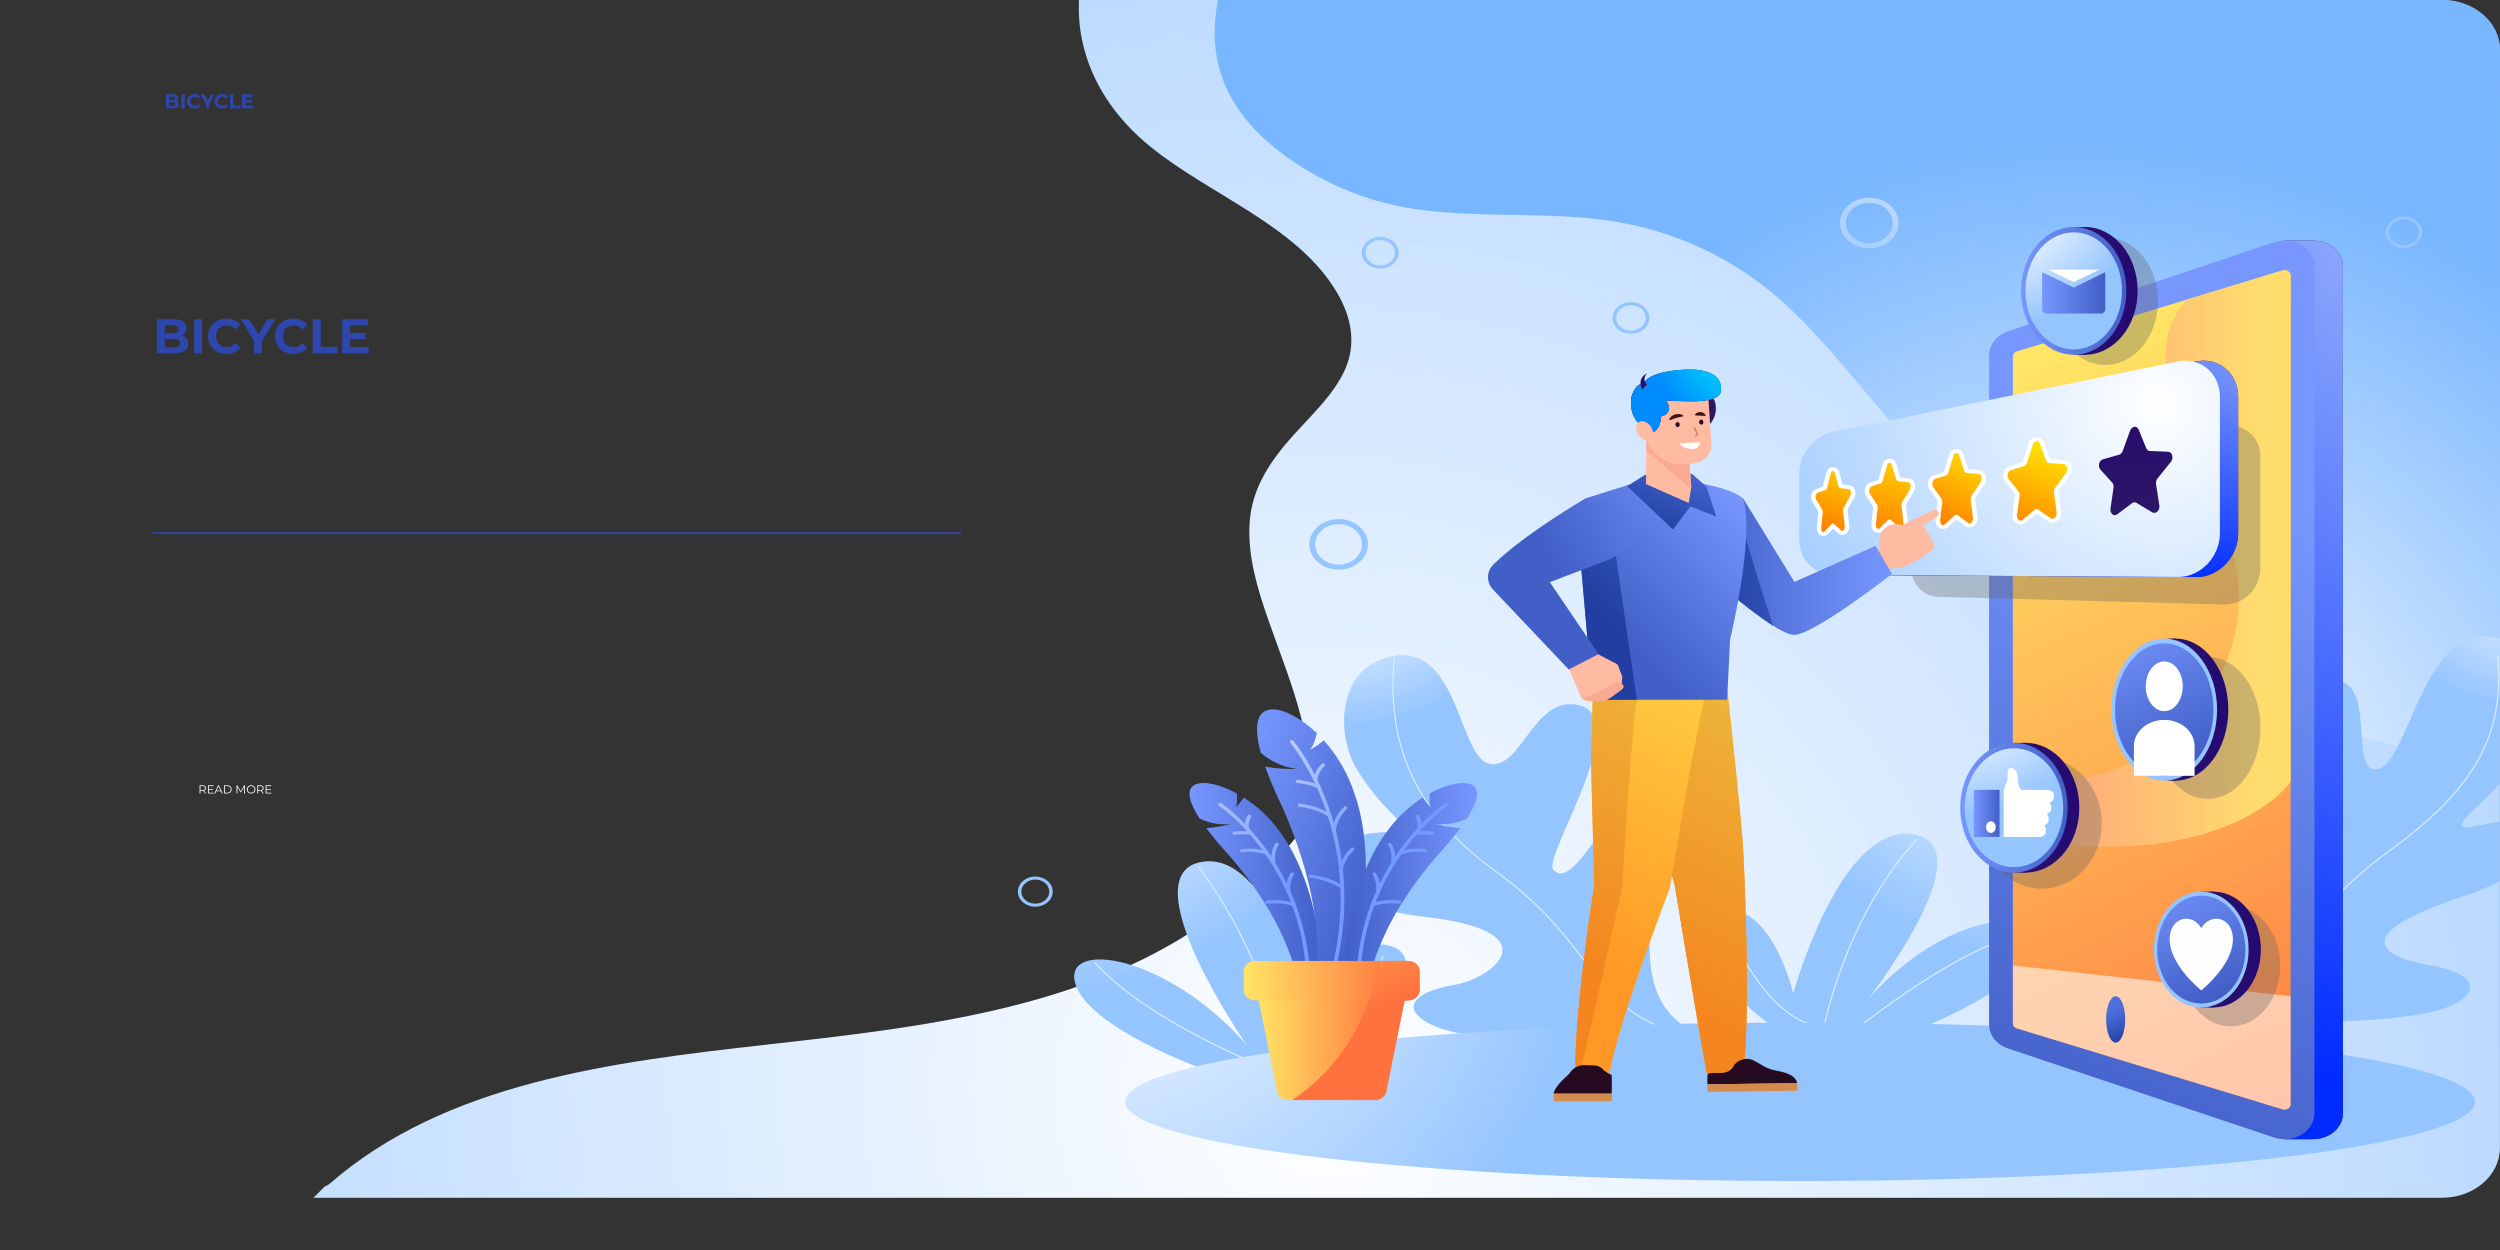 <svg width="2000" height="1000" viewBox="0 0 2000 1000" fill="none" xmlns="http://www.w3.org/2000/svg">
<rect x="0" y="0" width="2000" height="1000" fill="#333333" stroke="none"/>
<g clip-path="url(#clip0_0_1)">
<path d="M863.154 0.001C862.722 10.595 863.445 21.24 865.605 31.824C872.471 65.447 892.339 94.899 921.11 117.998C969.6 156.926 1038.28 180.928 1069.62 234.086C1081.16 253.647 1085.32 275.197 1075.82 296.041C1066.84 315.75 1049.72 331.496 1034.87 347.979C1016.13 368.769 1001.63 390.588 999.747 417.447C997.862 444.271 1005.8 470.619 1014.71 496.077C1033 548.338 1057.39 601.584 1043.99 657.04C1043.52 658.977 1042.95 660.888 1042.4 662.807C1020.45 691.028 994.578 716.879 963.819 738.312C864.338 807.641 735.782 821.972 613.135 835.729C488.472 849.717 356.65 866.236 263.953 946.782C262.649 947.915 261.262 948.678 259.842 949.172C256.806 952.183 253.779 955.198 250.756 958.217H559.117H1953.61C1979.2 958.217 1999.94 940.316 1999.94 918.236V638.811V174.772C1999.94 130.907 1999.95 87.041 2000 43.183H1999.94V39.981C1999.94 17.899 1979.2 0.001 1953.61 0.001H863.154Z" fill="url(#paint0_radial_0_1)"/>
<path d="M974.323 4.94852e-05C971.098 17.285 970.562 34.862 974.76 52.116C981.428 79.488 999.213 102.51 1023.21 120.985C1053.9 144.606 1091.36 161.268 1131.94 167.248C1178.22 174.068 1225.6 170.095 1272.14 174.681C1336.99 181.07 1390.4 207.04 1433.83 248.65C1476 289.06 1507.35 336.885 1549.99 376.957C1574.4 399.888 1601.82 420.848 1628.46 441.806C1658.37 465.342 1689.15 488.147 1721.62 509.029C1783.22 548.648 1852.47 583.88 1928.1 598.641C1951.62 603.232 1975.66 605.916 1999.94 606.982V174.772C1999.94 130.906 1999.95 87.041 2000 43.183H1999.94V39.981C1999.94 17.898 1979.2 4.94852e-05 1953.61 4.94852e-05H974.323Z" fill="url(#paint1_radial_0_1)"/>
<path d="M132.867 86.651V75.451H138.339C139.747 75.451 140.803 75.717 141.507 76.251C142.222 76.784 142.579 77.488 142.579 78.363C142.579 78.949 142.435 79.461 142.147 79.899C141.859 80.325 141.464 80.656 140.963 80.891C140.462 81.125 139.886 81.243 139.235 81.243L139.539 80.587C140.243 80.587 140.867 80.704 141.411 80.939C141.955 81.163 142.376 81.499 142.675 81.947C142.984 82.395 143.139 82.944 143.139 83.595C143.139 84.555 142.76 85.307 142.003 85.851C141.246 86.384 140.131 86.651 138.659 86.651H132.867ZM135.443 84.699H138.467C139.139 84.699 139.646 84.592 139.987 84.379C140.339 84.155 140.515 83.803 140.515 83.323C140.515 82.853 140.339 82.507 139.987 82.283C139.646 82.048 139.139 81.931 138.467 81.931H135.251V80.043H138.019C138.648 80.043 139.128 79.936 139.459 79.723C139.8 79.499 139.971 79.163 139.971 78.715C139.971 78.277 139.8 77.952 139.459 77.739C139.128 77.515 138.648 77.403 138.019 77.403H135.443V84.699ZM145.101 86.651V75.451H147.693V86.651H145.101ZM155.711 86.843C154.847 86.843 154.042 86.704 153.295 86.427C152.559 86.139 151.919 85.733 151.375 85.211C150.831 84.688 150.405 84.075 150.095 83.371C149.797 82.667 149.647 81.893 149.647 81.051C149.647 80.208 149.797 79.435 150.095 78.731C150.405 78.027 150.831 77.413 151.375 76.891C151.93 76.368 152.575 75.968 153.311 75.691C154.047 75.403 154.853 75.259 155.727 75.259C156.698 75.259 157.573 75.429 158.351 75.771C159.141 76.101 159.802 76.592 160.335 77.243L158.671 78.779C158.287 78.341 157.861 78.016 157.391 77.803C156.922 77.579 156.41 77.467 155.855 77.467C155.333 77.467 154.853 77.552 154.415 77.723C153.978 77.893 153.599 78.139 153.279 78.459C152.959 78.779 152.709 79.157 152.527 79.595C152.357 80.032 152.271 80.517 152.271 81.051C152.271 81.584 152.357 82.069 152.527 82.507C152.709 82.944 152.959 83.323 153.279 83.643C153.599 83.963 153.978 84.208 154.415 84.379C154.853 84.549 155.333 84.635 155.855 84.635C156.41 84.635 156.922 84.528 157.391 84.315C157.861 84.091 158.287 83.755 158.671 83.307L160.335 84.843C159.802 85.493 159.141 85.989 158.351 86.331C157.573 86.672 156.693 86.843 155.711 86.843ZM164.776 86.651V82.075L165.368 83.643L160.44 75.451H163.192L166.968 81.739H165.384L169.176 75.451H171.72L166.792 83.643L167.368 82.075V86.651H164.776ZM177.68 86.843C176.816 86.843 176.011 86.704 175.264 86.427C174.528 86.139 173.888 85.733 173.344 85.211C172.8 84.688 172.374 84.075 172.064 83.371C171.766 82.667 171.616 81.893 171.616 81.051C171.616 80.208 171.766 79.435 172.064 78.731C172.374 78.027 172.8 77.413 173.344 76.891C173.899 76.368 174.544 75.968 175.28 75.691C176.016 75.403 176.822 75.259 177.696 75.259C178.667 75.259 179.542 75.429 180.32 75.771C181.11 76.101 181.771 76.592 182.304 77.243L180.64 78.779C180.256 78.341 179.83 78.016 179.36 77.803C178.891 77.579 178.379 77.467 177.824 77.467C177.302 77.467 176.822 77.552 176.384 77.723C175.947 77.893 175.568 78.139 175.248 78.459C174.928 78.779 174.678 79.157 174.496 79.595C174.326 80.032 174.24 80.517 174.24 81.051C174.24 81.584 174.326 82.069 174.496 82.507C174.678 82.944 174.928 83.323 175.248 83.643C175.568 83.963 175.947 84.208 176.384 84.379C176.822 84.549 177.302 84.635 177.824 84.635C178.379 84.635 178.891 84.528 179.36 84.315C179.83 84.091 180.256 83.755 180.64 83.307L182.304 84.843C181.771 85.493 181.11 85.989 180.32 86.331C179.542 86.672 178.662 86.843 177.68 86.843ZM184.055 86.651V75.451H186.647V84.539H192.263V86.651H184.055ZM196.095 79.963H201.487V81.979H196.095V79.963ZM196.287 84.571H202.383V86.651H193.711V75.451H202.175V77.531H196.287V84.571Z" fill="#2D47AF"/>
<path d="M159.666 634.768V628.292H162.09C162.639 628.292 163.111 628.382 163.506 628.561C163.9 628.733 164.202 628.986 164.412 629.319C164.628 629.646 164.736 630.044 164.736 630.512C164.736 630.969 164.628 631.364 164.412 631.697C164.202 632.023 163.9 632.276 163.506 632.455C163.111 632.628 162.639 632.714 162.09 632.714H160.046L160.351 632.4V634.768H159.666ZM164.088 634.768L162.423 632.418H163.163L164.838 634.768H164.088ZM160.351 632.455L160.046 632.131H162.072C162.719 632.131 163.209 631.989 163.543 631.706C163.882 631.422 164.051 631.024 164.051 630.512C164.051 629.994 163.882 629.594 163.543 629.31C163.209 629.026 162.719 628.884 162.072 628.884H160.046L160.351 628.561V632.455ZM166.962 631.188H170.385V631.771H166.962V631.188ZM167.036 634.176H170.931V634.768H166.352V628.292H170.792V628.884H167.036V634.176ZM171.504 634.768L174.464 628.292H175.139L178.1 634.768H177.378L174.658 628.69H174.936L172.216 634.768H171.504ZM172.669 633.038L172.873 632.483H176.638L176.841 633.038H172.669ZM179.171 634.768V628.292H181.807C182.498 628.292 183.102 628.431 183.62 628.709C184.145 628.98 184.552 629.359 184.842 629.846C185.131 630.334 185.276 630.895 185.276 631.53C185.276 632.165 185.131 632.726 184.842 633.214C184.552 633.701 184.145 634.083 183.62 634.361C183.102 634.632 182.498 634.768 181.807 634.768H179.171ZM179.855 634.176H181.77C182.344 634.176 182.84 634.065 183.26 633.843C183.685 633.615 184.015 633.303 184.249 632.908C184.484 632.508 184.601 632.048 184.601 631.53C184.601 631.006 184.484 630.546 184.249 630.152C184.015 629.757 183.685 629.449 183.26 629.227C182.84 628.998 182.344 628.884 181.77 628.884H179.855V634.176ZM189.235 634.768V628.292H189.799L192.759 633.343H192.463L195.396 628.292H195.96V634.768H195.303V629.319H195.46L192.759 633.945H192.435L189.716 629.319H189.891V634.768H189.235ZM200.901 634.823C200.413 634.823 199.96 634.743 199.541 634.583C199.128 634.416 198.767 634.185 198.458 633.889C198.156 633.587 197.919 633.238 197.746 632.844C197.58 632.443 197.496 632.005 197.496 631.53C197.496 631.055 197.58 630.62 197.746 630.226C197.919 629.825 198.156 629.476 198.458 629.18C198.767 628.878 199.128 628.647 199.541 628.487C199.954 628.32 200.407 628.237 200.901 628.237C201.388 628.237 201.838 628.32 202.251 628.487C202.664 628.647 203.022 628.875 203.324 629.171C203.633 629.467 203.87 629.816 204.037 630.216C204.209 630.617 204.296 631.055 204.296 631.53C204.296 632.005 204.209 632.443 204.037 632.844C203.87 633.245 203.633 633.593 203.324 633.889C203.022 634.185 202.664 634.416 202.251 634.583C201.838 634.743 201.388 634.823 200.901 634.823ZM200.901 634.213C201.289 634.213 201.647 634.148 201.974 634.019C202.307 633.883 202.594 633.695 202.834 633.454C203.081 633.208 203.272 632.924 203.408 632.603C203.543 632.276 203.611 631.919 203.611 631.53C203.611 631.142 203.543 630.787 203.408 630.466C203.272 630.139 203.081 629.856 202.834 629.615C202.594 629.368 202.307 629.18 201.974 629.051C201.647 628.915 201.289 628.847 200.901 628.847C200.512 628.847 200.151 628.915 199.818 629.051C199.485 629.18 199.195 629.368 198.949 629.615C198.708 629.856 198.517 630.139 198.375 630.466C198.24 630.787 198.172 631.142 198.172 631.53C198.172 631.912 198.24 632.267 198.375 632.594C198.517 632.921 198.708 633.208 198.949 633.454C199.195 633.695 199.485 633.883 199.818 634.019C200.151 634.148 200.512 634.213 200.901 634.213ZM205.83 634.768V628.292H208.254C208.803 628.292 209.274 628.382 209.669 628.561C210.064 628.733 210.366 628.986 210.576 629.319C210.792 629.646 210.9 630.044 210.9 630.512C210.9 630.969 210.792 631.364 210.576 631.697C210.366 632.023 210.064 632.276 209.669 632.455C209.274 632.628 208.803 632.714 208.254 632.714H206.209L206.515 632.4V634.768H205.83ZM210.252 634.768L208.587 632.418H209.327L211.001 634.768H210.252ZM206.515 632.455L206.209 632.131H208.235C208.883 632.131 209.373 631.989 209.706 631.706C210.045 631.422 210.215 631.024 210.215 630.512C210.215 629.994 210.045 629.594 209.706 629.31C209.373 629.026 208.883 628.884 208.235 628.884H206.209L206.515 628.561V632.455ZM213.126 631.188H216.549V631.771H213.126V631.188ZM213.2 634.176H217.094V634.768H212.515V628.292H216.956V628.884H213.2V634.176Z" fill="white"/>
<path d="M125.52 282.644V255.357H138.852C142.282 255.357 144.855 256.007 146.57 257.306C148.311 258.606 149.182 260.321 149.182 262.452C149.182 263.881 148.831 265.128 148.129 266.194C147.427 267.233 146.466 268.039 145.244 268.611C144.023 269.182 142.62 269.468 141.034 269.468L141.775 267.87C143.49 267.87 145.011 268.156 146.336 268.728C147.661 269.273 148.688 270.092 149.415 271.183C150.169 272.275 150.546 273.613 150.546 275.199C150.546 277.537 149.623 279.37 147.778 280.695C145.933 281.994 143.217 282.644 139.631 282.644H125.52ZM131.796 277.888H139.163C140.801 277.888 142.035 277.628 142.867 277.109C143.724 276.563 144.153 275.705 144.153 274.536C144.153 273.392 143.724 272.548 142.867 272.002C142.035 271.43 140.801 271.145 139.163 271.145H131.328V266.545H138.072C139.605 266.545 140.775 266.285 141.58 265.765C142.412 265.219 142.828 264.401 142.828 263.309C142.828 262.244 142.412 261.451 141.58 260.931C140.775 260.386 139.605 260.113 138.072 260.113H131.796V277.888ZM155.327 282.644V255.357H161.642V282.644H155.327ZM181.176 283.112C179.071 283.112 177.109 282.774 175.29 282.098C173.497 281.397 171.938 280.409 170.612 279.136C169.287 277.862 168.247 276.368 167.494 274.653C166.766 272.938 166.402 271.054 166.402 269.001C166.402 266.948 166.766 265.063 167.494 263.348C168.247 261.633 169.287 260.139 170.612 258.865C171.964 257.592 173.536 256.618 175.329 255.942C177.122 255.24 179.084 254.889 181.215 254.889C183.58 254.889 185.711 255.305 187.608 256.137C189.531 256.942 191.142 258.138 192.442 259.723L188.388 263.465C187.452 262.4 186.413 261.607 185.269 261.087C184.126 260.542 182.878 260.269 181.527 260.269C180.254 260.269 179.084 260.477 178.019 260.892C176.953 261.308 176.031 261.906 175.251 262.686C174.471 263.465 173.861 264.388 173.419 265.453C173.003 266.519 172.795 267.701 172.795 269.001C172.795 270.3 173.003 271.482 173.419 272.548C173.861 273.613 174.471 274.536 175.251 275.315C176.031 276.095 176.953 276.693 178.019 277.109C179.084 277.524 180.254 277.732 181.527 277.732C182.878 277.732 184.126 277.472 185.269 276.953C186.413 276.407 187.452 275.588 188.388 274.497L192.442 278.239C191.142 279.824 189.531 281.033 187.608 281.864C185.711 282.696 183.567 283.112 181.176 283.112ZM203.26 282.644V271.495L204.703 275.315L192.697 255.357H199.401L208.601 270.677H204.742L213.98 255.357H220.178L208.172 275.315L209.575 271.495V282.644H203.26ZM234.699 283.112C232.594 283.112 230.632 282.774 228.813 282.098C227.02 281.397 225.46 280.409 224.135 279.136C222.81 277.862 221.77 276.368 221.017 274.653C220.289 272.938 219.925 271.054 219.925 269.001C219.925 266.948 220.289 265.063 221.017 263.348C221.77 261.633 222.81 260.139 224.135 258.865C225.486 257.592 227.059 256.618 228.852 255.942C230.645 255.24 232.607 254.889 234.738 254.889C237.103 254.889 239.234 255.305 241.131 256.137C243.054 256.942 244.665 258.138 245.964 259.723L241.91 263.465C240.975 262.4 239.935 261.607 238.792 261.087C237.649 260.542 236.401 260.269 235.05 260.269C233.776 260.269 232.607 260.477 231.542 260.892C230.476 261.308 229.553 261.906 228.774 262.686C227.994 263.465 227.384 264.388 226.942 265.453C226.526 266.519 226.318 267.701 226.318 269.001C226.318 270.3 226.526 271.482 226.942 272.548C227.384 273.613 227.994 274.536 228.774 275.315C229.553 276.095 230.476 276.693 231.542 277.109C232.607 277.524 233.776 277.732 235.05 277.732C236.401 277.732 237.649 277.472 238.792 276.953C239.935 276.407 240.975 275.588 241.91 274.497L245.964 278.239C244.665 279.824 243.054 281.033 241.131 281.864C239.234 282.696 237.09 283.112 234.699 283.112ZM250.229 282.644V255.357H256.544V277.498H270.226V282.644H250.229ZM279.563 266.35H292.699V271.261H279.563V266.35ZM280.031 277.576H294.882V282.644H273.755V255.357H294.376V260.425H280.031V277.576Z" fill="#2D47AF"/>
<path d="M122.151 426.422H768.801" stroke="#2D47AF" stroke-width="1.329" stroke-miterlimit="10"/>
<path d="M961.437 689.509C902.893 699.379 996.966 835.525 996.966 835.525C933.283 763.333 849.95 751.353 860.217 786.792C870.493 822.228 962.174 855.141 962.174 855.141H1059.41C1122.58 813.238 1144.78 759.123 1106.52 755.683C1068.26 752.245 1051.72 822.484 1051.72 822.484C1051.72 822.484 1022.06 689.018 967.211 689.02C965.314 689.02 963.391 689.181 961.437 689.509" fill="url(#paint2_radial_0_1)"/>
<path d="M1027.07 849.583C1027.07 849.583 1016.12 770.159 959.088 693.743" stroke="url(#paint3_radial_0_1)" stroke-width="0.933" stroke-miterlimit="10" stroke-linecap="round" stroke-linejoin="round"/>
<path d="M996.967 847.506C996.967 847.506 913.563 812.613 875.999 770.16" stroke="url(#paint4_radial_0_1)" stroke-width="0.933" stroke-miterlimit="10" stroke-linecap="round" stroke-linejoin="round"/>
<path d="M1106.52 765.044C1106.52 765.044 1078.18 836.37 1036.94 847.507" stroke="url(#paint5_radial_0_1)" stroke-width="0.933" stroke-miterlimit="10" stroke-linecap="round" stroke-linejoin="round"/>
<path d="M1102.15 528.748C1071.4 541.879 1068.27 587.956 1086.47 617.103C1110.12 654.983 1136.86 665.825 1117.47 665.544C1034.92 664.356 1044.73 722.923 1137.74 733.214C1244.37 745.016 1192.21 782.993 1164.82 787.645C1110.48 796.879 1128.57 819.963 1169.94 827.052C1241.48 839.312 1372.05 830.986 1372.05 830.986C1260.17 804.799 1367.91 628.364 1333.48 619.849C1317.19 615.82 1300.38 637.421 1285.12 659.023C1268.14 683.051 1253.08 707.084 1242.74 695.823C1233.53 685.793 1308.5 573.496 1262.29 563.939C1244.26 560.212 1232.87 573.77 1222.67 587.333C1212.88 600.366 1204.17 613.399 1191.72 611.079C1168.33 606.726 1166.96 524.106 1122.18 524.113C1116.3 524.113 1109.67 525.536 1102.15 528.748" fill="url(#paint6_radial_0_1)"/>
<path d="M1339.43 826.115C1268.5 801.648 1278.2 756.303 1195.88 696.559C1127.82 647.166 1109.84 591.173 1115.34 527.059" stroke="url(#paint7_radial_0_1)" stroke-width="0.933" stroke-miterlimit="10" stroke-linecap="round" stroke-linejoin="round"/>
<path d="M1434.64 794.753C1434.64 794.753 1418.1 724.511 1379.84 727.954C1341.58 731.394 1363.79 785.507 1426.96 827.406H1524.19C1524.19 827.406 1615.87 794.494 1626.15 759.058C1636.41 723.624 1557.89 727.548 1494.2 799.737C1494.2 799.737 1589.37 677.325 1530.83 667.455C1528.79 667.114 1526.79 666.948 1524.8 666.948C1469.71 666.945 1434.64 794.753 1434.64 794.753Z" fill="url(#paint8_radial_0_1)"/>
<path d="M1459.29 821.849C1459.29 821.849 1474.89 736.053 1533.18 671.687" stroke="url(#paint9_radial_0_1)" stroke-width="0.933" stroke-miterlimit="10" stroke-linecap="round" stroke-linejoin="round"/>
<path d="M1489.4 819.776C1489.4 819.776 1564.7 760.705 1610.36 749.811" stroke="url(#paint10_radial_0_1)" stroke-width="0.933" stroke-miterlimit="10" stroke-linecap="round" stroke-linejoin="round"/>
<path d="M1379.84 737.314C1379.84 737.314 1408.18 808.639 1449.42 819.776" stroke="url(#paint11_radial_0_1)" stroke-width="0.933" stroke-miterlimit="10" stroke-linecap="round" stroke-linejoin="round"/>
<path d="M1902.02 615.261C1889.75 617.545 1890.16 598.754 1888.74 579.964C1887.21 559.806 1883.58 539.647 1859.95 545.505C1814.29 556.831 1876.77 654.973 1864.39 680.082C1857.81 693.451 1852.45 668.176 1843.69 642.899C1835.98 620.7 1825.65 598.504 1809.56 602.481C1775.12 610.996 1846.96 789.06 1735.09 815.248C1735.09 815.248 1865.65 823.573 1937.19 811.314C1978.56 804.224 1996.65 781.143 1942.31 771.907C1914.92 767.252 1869.07 750.836 1969.39 717.476C1980.98 713.622 1991.18 709.393 1999.94 705.017V657.321C1995.22 657.968 1990.06 658.909 1984.44 660.171C1953.07 667.235 1976.47 651.574 1999.94 627.083V511.127C1995.41 509.684 1991.15 509.016 1987.15 509.014C1937.68 509.001 1925.85 610.825 1902.02 615.261" fill="url(#paint12_radial_0_1)"/>
<path d="M1767.7 810.377C1838.64 785.91 1828.94 740.565 1911.25 680.821C1979.31 631.429 2003.78 588.882 1998.29 524.768" stroke="url(#paint13_radial_0_1)" stroke-width="0.933" stroke-miterlimit="10" stroke-linecap="round" stroke-linejoin="round"/>
<path d="M900.181 881.411C900.181 916.428 1141.89 944.811 1440.06 944.811C1738.23 944.811 1979.94 916.428 1979.94 881.411C1979.94 846.393 1738.23 818.01 1440.06 818.01C1141.89 818.01 900.181 846.393 900.181 881.411Z" fill="url(#paint14_radial_0_1)"/>
<path d="M1827.32 192.486V198.756L1629.32 265.004C1620.13 268.077 1614.08 275.707 1614.08 284.211V819.619C1614.08 828.123 1620.13 835.753 1629.32 838.828L1827.32 905.076V911.346H1849.9V911.31C1862.76 911.584 1874.33 902.718 1874.33 890.724V213.102C1874.33 201.112 1862.76 192.248 1849.9 192.52V192.486H1827.32Z" fill="url(#paint15_linear_0_1)"/>
<path d="M1827.32 192.486V198.756L1629.32 265.004C1620.13 268.077 1614.08 275.707 1614.08 284.211V819.619C1614.08 828.123 1620.13 835.753 1629.32 838.828L1827.32 905.076V911.346H1849.9V911.31C1862.76 911.584 1874.33 902.718 1874.33 890.724V213.102C1874.33 201.112 1862.76 192.248 1849.9 192.52V192.486H1827.32Z" fill="url(#paint16_radial_0_1)"/>
<path d="M1819.03 193.896L1606.51 265.004C1597.33 268.077 1591.27 275.707 1591.27 284.211V819.619C1591.27 828.123 1597.33 835.753 1606.51 838.828L1819.03 909.934C1834.67 915.169 1851.52 905.206 1851.52 890.724V213.103C1851.52 201.29 1840.3 192.486 1827.67 192.484C1824.83 192.484 1821.91 192.934 1819.03 193.896Z" fill="url(#paint17_linear_0_1)"/>
<path d="M1826.03 216.354L1613.45 281.112C1611.57 281.684 1610.3 283.215 1610.3 284.919V818.913C1610.3 820.617 1611.57 822.146 1613.45 822.717L1826.03 887.476C1826.62 887.659 1827.19 887.74 1827.77 887.722C1829.67 887.665 1832.49 886.283 1832.49 883.488V220.344C1832.49 217.546 1829.67 216.165 1827.77 216.108C1827.72 216.108 1827.67 216.105 1827.62 216.105C1827.09 216.105 1826.57 216.185 1826.03 216.354" fill="url(#paint18_linear_0_1)"/>
<path d="M1826.03 216.354L1749.27 239.735C1692.53 304.351 1798.91 389.959 1790.54 490.754C1786.15 543.439 1735.72 637.075 1610.3 623.37V669.534C1732.9 693.715 1808.68 657.032 1832.49 625.369V220.345C1832.49 217.546 1829.67 216.165 1827.77 216.108C1827.72 216.108 1827.67 216.105 1827.62 216.105C1827.09 216.105 1826.57 216.186 1826.03 216.354Z" fill="url(#paint19_linear_0_1)"/>
<g opacity="0.56">
<path d="M1610.31 772.382V818.911C1610.31 820.616 1611.57 822.144 1613.45 822.718L1826.02 887.477C1826.62 887.658 1827.19 887.741 1827.77 887.723C1829.67 887.666 1832.49 886.282 1832.49 883.486V796.994L1610.31 772.382Z" fill="#FFFFFD"/>
</g>
<g opacity="0.33">
<path d="M1550.65 477.469L1779.48 483.591C1794.84 484.002 1808.22 470.796 1808.22 455.145V364.885C1808.22 349.232 1794.84 338.289 1779.48 341.297L1550.65 386.091C1538.36 388.499 1529.02 400.223 1529.02 413.207V454.007C1529.02 466.991 1538.36 477.14 1550.65 477.469Z" fill="#606060"/>
</g>
<g opacity="0.33">
<path d="M1726.37 240.859C1726.37 269.076 1707.49 291.951 1684.22 291.951C1660.93 291.951 1642.06 269.076 1642.06 240.859C1642.06 212.641 1660.93 189.767 1684.22 189.767C1707.49 189.767 1726.37 212.641 1726.37 240.859Z" fill="#606060"/>
</g>
<g opacity="0.33">
<path d="M1681.38 658.572C1681.38 687.509 1659.9 710.97 1633.41 710.97C1606.92 710.97 1585.44 687.509 1585.44 658.572C1585.44 629.635 1606.92 606.176 1633.41 606.176C1659.9 606.176 1681.38 629.635 1681.38 658.572Z" fill="#606060"/>
</g>
<g opacity="0.33">
<path d="M1824.21 772.637C1824.21 799.393 1806.48 821.083 1784.59 821.083C1762.71 821.083 1744.97 799.393 1744.97 772.637C1744.97 745.878 1762.71 724.188 1784.59 724.188C1806.48 724.188 1824.21 745.878 1824.21 772.637Z" fill="#606060"/>
</g>
<g opacity="0.33">
<path d="M1808.38 582.351C1808.38 613.729 1789.46 639.167 1766.11 639.167C1742.77 639.167 1723.85 613.729 1723.85 582.351C1723.85 550.973 1742.77 525.535 1766.11 525.535C1789.46 525.535 1808.38 550.973 1808.38 582.351Z" fill="#606060"/>
</g>
<path d="M1684.9 815.553C1684.9 825.805 1688.32 834.115 1692.53 834.115C1696.75 834.115 1700.17 825.805 1700.17 815.553C1700.17 805.303 1696.75 796.995 1692.53 796.995C1688.32 796.995 1684.9 805.303 1684.9 815.553" fill="url(#paint20_linear_0_1)"/>
<path d="M1757.11 289.174L1480.78 345.501C1465.42 348.635 1453.7 363.466 1453.7 379.784V431.064C1453.7 447.385 1465.42 459.895 1480.78 459.986L1757.11 461.636C1775.01 461.744 1790.54 445.466 1790.54 426.574V317.622C1790.54 300.854 1778.31 288.566 1763.04 288.566C1761.1 288.566 1759.12 288.763 1757.11 289.174" fill="url(#paint21_linear_0_1)"/>
<path d="M1757.11 289.174L1480.78 345.501C1465.42 348.635 1453.7 363.466 1453.7 379.784V431.064C1453.7 447.385 1465.42 459.895 1480.78 459.986L1757.11 461.636C1775.01 461.744 1790.54 445.466 1790.54 426.574V317.622C1790.54 300.854 1778.31 288.566 1763.04 288.566C1761.1 288.566 1759.12 288.763 1757.11 289.174" fill="url(#paint22_radial_0_1)"/>
<path d="M1742.54 289.174L1466.42 345.483C1451.06 348.615 1439.35 363.437 1439.35 379.75V431.013C1439.35 447.325 1451.06 459.833 1466.42 459.926L1742.54 461.574C1760.43 461.68 1775.94 445.408 1775.94 426.523V317.611C1775.94 300.851 1763.72 288.568 1748.47 288.566C1746.54 288.566 1744.55 288.762 1742.54 289.174Z" fill="url(#paint23_radial_0_1)"/>
<path d="M1704.04 344.611L1698.18 360.794C1697.64 362.284 1696.57 363.399 1695.33 363.753L1682.24 367.485C1679.28 368.331 1678.1 373.139 1680.26 375.54L1689.74 386.087C1690.64 387.083 1691.04 388.627 1690.82 390.186L1688.4 406.889C1687.84 410.735 1691.02 413.482 1693.72 411.467L1705.64 402.573C1706.77 401.73 1708.14 401.634 1709.27 402.322L1721.68 409.83C1724.61 411.597 1728.09 408.325 1727.48 404.355L1724.82 387.248C1724.58 385.663 1725.02 383.974 1725.99 382.758L1736.67 369.511C1739.17 366.402 1737.8 361.511 1734.39 361.374L1719.97 360.794C1718.65 360.745 1717.52 359.868 1716.95 358.477L1710.9 343.628C1710.28 342.118 1709.12 341.399 1707.91 341.399C1706.4 341.399 1704.8 342.516 1704.04 344.611" fill="url(#paint24_linear_0_1)"/>
<path d="M1624.61 355.303L1619.85 369.818C1619.52 370.822 1618.97 371.318 1618.67 371.409L1608.02 374.639C1606.54 375.087 1605.38 376.258 1604.75 377.94C1603.92 380.164 1604.21 382.647 1605.51 384.261L1613.24 393.867C1613.72 394.454 1613.94 395.494 1613.81 396.508L1611.84 411.568C1611.57 413.63 1612.17 415.598 1613.45 416.834C1614.28 417.628 1615.33 418.063 1616.42 418.063C1617.12 418.063 1618.17 417.884 1619.21 417.031L1628.9 409.08C1629.01 408.984 1629.12 408.933 1629.25 408.933C1629.31 408.933 1629.38 408.946 1629.47 408.974L1639.51 415.8C1640.27 416.314 1641.14 416.586 1642.03 416.586C1643.22 416.586 1644.38 416.094 1645.3 415.2C1646.73 413.805 1647.41 411.674 1647.11 409.502L1644.97 394.115C1644.82 393.042 1645.08 391.891 1645.65 391.11L1654.25 379.313C1655.82 377.159 1656 374.12 1654.7 371.918C1653.89 370.535 1652.54 369.689 1651 369.601L1639.37 368.926C1639.22 368.916 1638.8 368.647 1638.53 367.897L1633.64 354.465C1632.92 352.5 1631.35 351.326 1629.45 351.326C1627.3 351.326 1625.4 352.888 1624.61 355.303" fill="url(#paint25_linear_0_1)"/>
<path d="M1629.45 349.764C1626.47 349.764 1623.89 351.771 1622.87 354.88L1618.11 369.393C1618.01 369.706 1617.88 369.91 1617.8 370.016L1607.42 373.166C1605.39 373.779 1603.84 375.303 1603.03 377.457C1602.03 380.131 1602.42 383.152 1604.03 385.152L1611.76 394.758C1611.89 394.918 1612.11 395.51 1612.01 396.333L1610.04 411.391C1609.71 413.887 1610.48 416.31 1612.1 417.872C1613.27 419.003 1614.81 419.626 1616.42 419.626C1617.45 419.626 1618.99 419.373 1620.46 418.162L1629.34 410.871L1638.39 417.027C1639.47 417.759 1640.73 418.147 1642.03 418.147C1643.75 418.147 1645.39 417.466 1646.66 416.235C1648.43 414.513 1649.27 411.926 1648.9 409.314L1646.76 393.93C1646.65 393.107 1646.89 392.339 1647.18 391.941L1655.78 380.147C1657.67 377.55 1657.89 373.875 1656.32 371.208C1655.2 369.323 1653.31 368.169 1651.12 368.043L1640.25 367.411L1635.36 353.998C1634.22 350.877 1631.56 349.764 1629.45 349.764ZM1629.45 352.889C1630.45 352.889 1631.4 353.548 1631.91 354.935L1636.8 368.366C1637.26 369.623 1638.18 370.422 1639.25 370.484L1650.88 371.159C1653.62 371.317 1654.73 375.719 1652.71 378.484L1644.12 390.278C1643.33 391.362 1642.97 392.875 1643.17 394.302L1645.31 409.686C1645.71 412.565 1643.96 415.022 1642.03 415.022C1641.56 415.022 1641.09 414.882 1640.63 414.572L1630.59 407.747C1630.18 407.467 1629.73 407.328 1629.27 407.328C1628.72 407.328 1628.15 407.534 1627.65 407.951L1617.96 415.899C1617.46 416.313 1616.93 416.502 1616.42 416.502C1614.74 416.502 1613.28 414.409 1613.63 411.743L1615.61 396.682C1615.79 395.277 1615.46 393.881 1614.73 392.978L1607 383.37C1605.24 381.179 1606.2 376.844 1608.61 376.112L1619.27 372.882C1620.28 372.577 1621.15 371.583 1621.59 370.241L1626.35 355.731C1626.96 353.872 1628.24 352.889 1629.45 352.889" fill="white"/>
<path d="M1560.93 364.452L1557 377.603C1556.75 378.436 1556.34 378.855 1556.19 378.915L1547.34 381.755C1546.11 382.153 1545.12 383.159 1544.56 384.587C1543.88 386.307 1543.79 388.849 1545.1 390.652L1551.52 399.469C1551.82 399.875 1552.12 400.744 1551.98 401.861L1550.35 415.572C1550.11 417.566 1550.68 419.433 1551.87 420.574C1552.59 421.265 1553.52 421.642 1554.47 421.642C1555.12 421.642 1556.1 421.466 1557.04 420.623L1565.01 413.363L1573.3 419.617C1573.99 420.142 1574.8 420.419 1575.65 420.422C1576.67 420.422 1577.67 420.002 1578.45 419.245C1579.76 417.993 1580.4 415.932 1580.14 413.865L1578.38 399.885C1578.26 398.916 1578.47 397.878 1578.92 397.185L1586 386.558C1587.36 384.52 1587.46 381.584 1586.25 379.579C1585.53 378.382 1584.4 377.668 1583.08 377.567L1573.59 376.859C1573.52 376.822 1573.26 376.59 1573.07 376.018L1569.03 363.758C1568.4 361.865 1566.98 360.732 1565.23 360.732C1563.27 360.732 1561.62 362.16 1560.93 364.452" fill="url(#paint26_linear_0_1)"/>
<path d="M1565.23 359.171C1562.45 359.171 1560.07 361.093 1559.18 364.062L1555.24 377.217C1555.2 377.382 1555.14 377.509 1555.09 377.599L1546.71 380.292C1544.96 380.856 1543.58 382.206 1542.84 384.089C1542.09 386.008 1541.83 389.096 1543.57 391.486L1550 400.303C1550.09 400.44 1550.27 400.983 1550.18 401.705L1548.55 415.413C1548.26 417.836 1549 420.159 1550.53 421.62C1551.6 422.642 1553 423.206 1554.47 423.206C1555.89 423.206 1557.27 422.675 1558.35 421.708L1565.19 415.578L1572.11 420.795C1573.14 421.571 1574.36 421.982 1575.65 421.982C1577.19 421.982 1578.67 421.38 1579.8 420.288C1581.46 418.692 1582.26 416.227 1581.94 413.693L1580.18 399.716C1580.08 398.981 1580.28 398.293 1580.5 397.965L1587.57 387.337C1589.24 384.831 1589.35 381.344 1587.85 378.859C1586.85 377.196 1585.17 376.159 1583.24 376.011L1574.74 375.365L1570.77 363.33C1569.75 360.263 1567.24 359.171 1565.23 359.171ZM1565.23 362.296C1566.06 362.296 1566.86 362.909 1567.29 364.186L1571.33 376.446C1571.71 377.592 1572.47 378.329 1573.35 378.393L1582.93 379.123C1585.18 379.296 1586.09 383.295 1584.43 385.78L1577.36 396.408C1576.71 397.385 1576.42 398.759 1576.58 400.055L1578.34 414.032C1578.67 416.641 1577.23 418.86 1575.65 418.86C1575.26 418.86 1574.87 418.728 1574.49 418.441L1566.2 412.187C1565.85 411.929 1565.48 411.799 1565.1 411.799C1564.64 411.799 1564.18 411.986 1563.76 412.356L1555.74 419.541C1555.32 419.913 1554.89 420.081 1554.47 420.081C1553.07 420.081 1551.86 418.165 1552.15 415.733L1553.78 402.023C1553.94 400.745 1553.66 399.47 1553.06 398.64L1546.63 389.82C1545.17 387.811 1545.97 383.864 1547.98 383.22L1556.83 380.377C1557.66 380.108 1558.38 379.213 1558.75 377.998L1562.69 364.843C1563.19 363.175 1564.23 362.296 1565.23 362.296" fill="white"/>
<path d="M1507.81 372.086L1504.49 384.118C1504.3 384.835 1503.99 385.158 1503.97 385.189L1496.5 387.719C1495.43 388.083 1494.59 388.939 1494.08 390.194C1493.45 391.761 1493.29 394.249 1494.46 396.008L1499.89 404.16C1500.15 404.556 1500.37 405.381 1500.27 406.343L1498.89 418.924C1498.67 420.853 1499.21 422.635 1500.33 423.688C1500.97 424.301 1501.8 424.64 1502.65 424.64C1503.28 424.64 1504.21 424.461 1505.07 423.621L1511.48 417.193L1518.23 422.785C1519.04 423.466 1519.89 423.608 1520.46 423.61C1521.36 423.61 1522.24 423.246 1522.93 422.584C1524.14 421.435 1524.74 419.482 1524.51 417.486L1523.03 404.68C1522.93 403.809 1523.11 402.847 1523.49 402.231L1529.41 392.566C1530.59 390.634 1530.63 387.794 1529.51 385.96C1528.87 384.918 1527.89 384.281 1526.74 384.178L1518.97 383.495C1518.91 383.451 1518.72 383.239 1518.58 382.776L1515.18 371.502C1514.37 368.786 1512.31 368.577 1511.69 368.577C1510.28 368.577 1508.52 369.5 1507.81 372.086" fill="url(#paint27_linear_0_1)"/>
<path d="M1511.69 367.015C1509.59 367.015 1507.01 368.251 1506.05 371.724L1502.73 383.751C1502.71 383.829 1502.69 383.896 1502.67 383.95L1495.85 386.265C1494.75 386.638 1493.25 387.535 1492.38 389.674C1491.58 391.632 1491.44 394.588 1492.9 396.784L1498.32 404.934C1498.39 405.055 1498.53 405.555 1498.47 406.196L1497.09 418.776C1496.83 421.135 1497.54 423.365 1498.99 424.738C1499.98 425.682 1501.28 426.199 1502.65 426.199C1504.06 426.199 1505.4 425.654 1506.42 424.66L1511.7 419.542L1516.97 423.916C1517.95 424.725 1519.19 425.17 1520.46 425.17C1521.88 425.17 1523.24 424.624 1524.28 423.631C1525.84 422.146 1526.6 419.79 1526.31 417.333L1524.83 404.525C1524.76 403.889 1524.91 403.258 1525.09 402.963L1531.01 393.292C1532.47 390.905 1532.51 387.512 1531.11 385.228C1530.19 383.736 1528.67 382.786 1526.94 382.624L1520.22 381.992L1516.94 371.109C1516.03 368.09 1513.63 367.015 1511.69 367.015ZM1511.69 370.139C1512.4 370.139 1513.08 370.708 1513.43 371.895L1516.83 383.169C1517.15 384.225 1517.79 384.905 1518.52 384.975L1526.55 385.73C1528.44 385.908 1529.2 389.573 1527.81 391.834L1521.88 401.502C1521.34 402.394 1521.1 403.648 1521.23 404.836L1522.71 417.641C1522.99 420.026 1521.79 422.048 1520.46 422.048C1520.13 422.048 1519.8 421.927 1519.48 421.66L1512.52 415.89C1512.23 415.647 1511.91 415.528 1511.58 415.528C1511.2 415.528 1510.82 415.696 1510.47 416.032L1503.72 422.584C1503.37 422.922 1503.01 423.075 1502.65 423.075C1501.47 423.075 1500.44 421.308 1500.69 419.069L1502.07 406.491C1502.2 405.317 1501.97 404.145 1501.46 403.379L1496.03 395.23C1494.79 393.367 1495.47 389.749 1497.17 389.172L1504.63 386.64C1505.34 386.402 1505.95 385.588 1506.25 384.475L1509.57 372.449C1509.99 370.933 1510.86 370.139 1511.69 370.139" fill="white"/>
<path d="M1462.81 378.553L1459.98 389.633C1459.83 390.207 1459.61 390.504 1459.66 390.515L1453.29 392.791C1452.35 393.127 1451.61 393.885 1451.15 394.982C1450.54 396.458 1450.36 398.835 1451.41 400.558L1456.05 408.136C1456.27 408.501 1456.46 409.264 1456.37 410.146L1455.19 421.769C1455 423.636 1455.51 425.338 1456.55 426.319C1457.14 426.875 1457.89 427.18 1458.68 427.18C1459.53 427.18 1460.35 426.815 1460.98 426.161L1466.32 420.584L1471.71 425.46C1472.48 426.158 1473.3 426.303 1473.85 426.303C1474.67 426.303 1475.47 425.977 1476.09 425.39C1477.2 424.332 1477.77 422.478 1477.57 420.546L1476.31 408.728C1476.22 407.929 1476.37 407.047 1476.68 406.489L1481.72 397.62C1482.78 395.752 1482.77 393.057 1481.71 391.353C1481.14 390.432 1480.27 389.863 1479.26 389.752L1472.74 389.02C1472.68 388.916 1472.59 388.748 1472.52 388.492L1469.63 378.051C1468.9 375.418 1466.95 375.214 1466.37 375.214C1464.67 375.214 1463.34 376.46 1462.81 378.553" fill="url(#paint28_linear_0_1)"/>
<path d="M1466.37 373.654C1464.36 373.654 1461.9 374.851 1461.04 378.216L1458.21 389.294C1458.2 389.314 1458.2 389.333 1458.2 389.348L1452.6 391.347C1451.61 391.702 1450.26 392.527 1449.45 394.448C1448.68 396.3 1448.49 399.132 1449.81 401.287L1454.45 408.863C1454.51 408.976 1454.62 409.424 1454.57 410.011L1453.39 421.634C1453.16 423.931 1453.84 426.078 1455.21 427.376C1456.15 428.255 1457.38 428.742 1458.68 428.742C1460.08 428.742 1461.39 428.178 1462.37 427.156L1466.41 422.933L1470.4 426.538C1471.35 427.394 1472.57 427.865 1473.85 427.865C1475.18 427.865 1476.45 427.358 1477.42 426.44C1478.9 425.051 1479.62 422.793 1479.37 420.403L1478.11 408.586C1478.04 407.939 1478.2 407.381 1478.31 407.176L1483.34 398.307C1484.66 395.993 1484.64 392.757 1483.31 390.615C1482.45 389.237 1481.1 388.381 1479.49 388.202L1474.14 387.602L1471.39 377.691C1470.56 374.714 1468.26 373.654 1466.37 373.654ZM1466.37 376.778C1466.98 376.778 1467.56 377.311 1467.87 378.415L1470.76 388.854C1471.03 389.832 1471.57 390.465 1472.2 390.533L1479.03 391.298C1480.63 391.479 1481.27 394.862 1480.1 396.931L1475.06 405.803C1474.6 406.62 1474.39 407.774 1474.51 408.873L1475.77 420.688C1476 422.883 1474.98 424.741 1473.85 424.741C1473.57 424.741 1473.29 424.627 1473.02 424.381L1467.09 419.025C1466.84 418.797 1466.56 418.683 1466.29 418.683C1465.96 418.683 1465.64 418.838 1465.35 419.144L1459.58 425.167C1459.28 425.478 1458.97 425.617 1458.68 425.617C1457.66 425.617 1456.78 423.978 1456.99 421.906L1458.17 410.282C1458.28 409.199 1458.08 408.115 1457.65 407.401L1453.01 399.828C1451.95 398.098 1452.53 394.754 1453.98 394.234L1460.36 391.955C1460.96 391.74 1461.48 390.993 1461.74 389.966L1464.57 378.889C1464.93 377.502 1465.66 376.778 1466.37 376.778" fill="white"/>
<path d="M1698.11 567.687C1698.11 599.062 1717.04 624.5 1740.38 624.5C1763.72 624.5 1782.65 599.062 1782.65 567.687C1782.65 536.308 1763.72 510.871 1740.38 510.871C1717.04 510.871 1698.11 536.308 1698.11 567.687" fill="url(#paint29_linear_0_1)"/>
<path d="M1733.85 624.5H1740.38V510.871H1733.85V624.5Z" fill="url(#paint30_linear_0_1)"/>
<path d="M1689.12 567.687C1689.12 599.062 1708.05 624.5 1731.39 624.5C1754.73 624.5 1773.66 599.062 1773.66 567.687C1773.66 536.308 1754.73 510.871 1731.39 510.871C1708.05 510.871 1689.12 536.308 1689.12 567.687" fill="url(#paint31_radial_0_1)"/>
<path d="M1692 567.687C1692 596.929 1709.63 620.641 1731.39 620.641C1753.15 620.641 1770.78 596.929 1770.78 567.687C1770.78 538.44 1753.15 514.73 1731.39 514.73C1709.63 514.73 1692 538.44 1692 567.687Z" fill="url(#paint32_linear_0_1)"/>
<path d="M1746.18 549.033C1746.18 560.015 1739.56 568.915 1731.39 568.915C1723.22 568.915 1716.6 560.015 1716.6 549.033C1716.6 538.054 1723.22 529.152 1731.39 529.152C1739.56 529.152 1746.18 538.054 1746.18 549.033Z" fill="white"/>
<path d="M1755.66 620.64H1707.12V596.858C1707.12 585.289 1717.99 575.91 1731.39 575.91C1744.8 575.91 1755.66 585.289 1755.66 596.858V620.64Z" fill="white"/>
<path d="M1611.01 698.034H1621.51V594.296H1611.01V698.034Z" fill="url(#paint33_linear_0_1)"/>
<path d="M1577.46 646.166C1577.46 674.811 1596.71 698.039 1620.46 698.039C1644.2 698.039 1663.45 674.811 1663.45 646.166C1663.45 617.519 1644.2 594.293 1620.46 594.293C1596.71 594.293 1577.46 617.519 1577.46 646.166Z" fill="url(#paint34_linear_0_1)"/>
<path d="M1568.15 646.166C1568.15 674.811 1587.4 698.039 1611.15 698.039C1634.89 698.039 1654.14 674.811 1654.14 646.166C1654.14 617.519 1634.89 594.293 1611.15 594.293C1587.4 594.293 1568.15 617.519 1568.15 646.166Z" fill="url(#paint35_linear_0_1)"/>
<path d="M1571.73 646.166C1571.73 672.426 1589.38 693.715 1611.15 693.715C1632.92 693.715 1650.56 672.426 1650.56 646.166C1650.56 619.904 1632.92 598.615 1611.15 598.615C1589.38 598.615 1571.73 619.904 1571.73 646.166Z" fill="url(#paint36_radial_0_1)"/>
<path d="M1625.43 669.534H1602.94V631.886H1629.76C1635.02 631.886 1638.65 637.429 1637.86 644.262L1636.38 657.158C1635.6 663.991 1630.7 669.534 1625.43 669.534Z" fill="#FFFFFD"/>
<path d="M1602.94 631.887L1606.11 623.843V617.677C1606.11 615.354 1608.01 613.699 1609.83 614.483C1611.94 615.396 1614.17 617.545 1614.17 622.56C1614.17 632.091 1619.08 633.043 1619.08 633.043L1602.94 631.887Z" fill="#FFFFFD"/>
<path d="M1579.08 669.534H1599.62V631.886H1579.08V669.534Z" fill="url(#paint37_linear_0_1)"/>
<path d="M1596.56 661.699C1596.56 664.275 1594.83 666.367 1592.69 666.367C1590.55 666.367 1588.82 664.275 1588.82 661.699C1588.82 659.12 1590.55 657.03 1592.69 657.03C1594.83 657.03 1596.56 659.12 1596.56 661.699Z" fill="white"/>
<path d="M1638.13 642.263H1632.9C1630.1 642.263 1627.82 640.3 1627.82 637.876V636.278C1627.82 633.852 1630.1 631.886 1632.9 631.886H1638.13C1640.94 631.886 1643.21 633.852 1643.21 636.278V637.876C1643.21 640.3 1640.94 642.263 1638.13 642.263Z" fill="#FFFFFD"/>
<path d="M1635.97 651.353H1630.74C1627.93 651.353 1625.66 649.387 1625.66 646.967V645.366C1625.66 642.942 1627.93 640.976 1630.74 640.976H1635.97C1638.77 640.976 1641.05 642.942 1641.05 645.366V646.967C1641.05 649.387 1638.77 651.353 1635.97 651.353Z" fill="#FFFFFD"/>
<path d="M1633.8 660.444H1628.57C1625.76 660.444 1623.49 658.478 1623.49 656.054V654.456C1623.49 652.03 1625.76 650.067 1628.57 650.067H1633.8C1636.61 650.067 1638.88 652.03 1638.88 654.456V656.054C1638.88 658.478 1636.61 660.444 1633.8 660.444Z" fill="#FFFFFD"/>
<path d="M1631.63 669.534H1626.41C1623.6 669.534 1621.32 667.568 1621.32 665.144V663.546C1621.32 661.12 1623.6 659.154 1626.41 659.154H1631.63C1634.44 659.154 1636.72 661.12 1636.72 663.546V665.144C1636.72 667.568 1634.44 669.534 1631.63 669.534Z" fill="#FFFFFD"/>
<path d="M1732.9 759.632C1732.9 785.219 1749.86 805.962 1770.78 805.962C1791.71 805.962 1808.68 785.219 1808.68 759.632C1808.68 734.042 1791.71 713.299 1770.78 713.299C1749.86 713.299 1732.9 734.042 1732.9 759.632Z" fill="url(#paint38_linear_0_1)"/>
<path d="M1761.02 805.924H1771.21V713.299H1761.02V805.924Z" fill="url(#paint39_linear_0_1)"/>
<path d="M1723.13 759.632C1723.13 785.219 1740.1 805.962 1761.02 805.962C1781.95 805.962 1798.91 785.219 1798.91 759.632C1798.91 734.042 1781.95 713.299 1761.02 713.299C1740.1 713.299 1723.13 734.042 1723.13 759.632Z" fill="url(#paint40_radial_0_1)"/>
<path d="M1725.71 759.632C1725.71 783.479 1741.52 802.815 1761.02 802.815C1780.53 802.815 1796.33 783.479 1796.33 759.632C1796.33 735.783 1780.53 716.449 1761.02 716.449C1741.52 716.449 1725.71 735.783 1725.71 759.632Z" fill="url(#paint41_linear_0_1)"/>
<path d="M1772.83 734.949C1768.44 734.949 1763.7 737.758 1761.02 742.608C1758.35 737.758 1753.6 734.949 1749.21 734.949C1741.34 734.949 1734.78 741.935 1735.83 753.825C1737.54 773.176 1759.8 791.31 1761.02 792.293C1762.24 791.31 1784.51 773.176 1786.21 753.825C1787.26 741.935 1780.71 734.949 1772.83 734.949Z" fill="#FEFEFE"/>
<path d="M1625.79 232.697C1625.79 260.917 1644.66 283.792 1667.94 283.792C1691.23 283.792 1710.1 260.917 1710.1 232.697C1710.1 204.482 1691.23 181.605 1667.94 181.605C1644.66 181.605 1625.79 204.482 1625.79 232.697Z" fill="url(#paint42_linear_0_1)"/>
<path d="M1658.95 283.717H1669.1V181.608H1658.95V283.717Z" fill="url(#paint43_linear_0_1)"/>
<path d="M1616.8 232.697C1616.8 260.917 1635.67 283.792 1658.95 283.792C1682.24 283.792 1701.11 260.917 1701.11 232.697C1701.11 204.482 1682.24 181.605 1658.95 181.605C1635.67 181.605 1616.8 204.482 1616.8 232.697Z" fill="url(#paint44_linear_0_1)"/>
<path d="M1620.32 232.697C1620.32 258.559 1637.62 279.521 1658.95 279.521C1680.29 279.521 1697.58 258.559 1697.58 232.697C1697.58 206.838 1680.29 185.875 1658.95 185.875C1637.62 185.875 1620.32 206.838 1620.32 232.697Z" fill="url(#paint45_radial_0_1)"/>
<path d="M1679.26 215.747H1638.65L1658.95 225.661L1679.26 215.747Z" fill="#FFFFFD"/>
<path d="M1659.31 229.875C1659.2 229.929 1659.08 229.958 1658.95 229.958C1658.83 229.958 1658.71 229.929 1658.59 229.875L1633.69 217.719V246.927C1633.69 249.074 1635.13 250.812 1636.9 250.812H1681.01C1682.78 250.812 1684.22 249.074 1684.22 246.927V217.719L1659.31 229.875Z" fill="url(#paint46_linear_0_1)"/>
<path d="M1476.16 474.053L1521.15 451.636L1510.3 435.424L1465.32 457.838L1476.16 474.053Z" fill="#FFBAA2"/>
<path d="M1525.22 452.677C1515.1 456.593 1509.75 453.207 1508.24 451.87C1500.92 445.399 1501.03 436.483 1510.86 429.557C1513.61 427.617 1516.06 425.45 1526.92 419.374C1533.92 415.459 1546.57 435.653 1546.57 435.653C1547.74 437.006 1545.98 439.453 1540.41 443.775C1534.83 448.094 1525.22 452.677 1525.22 452.677Z" fill="#FFBAA2"/>
<path d="M1520.14 424.695C1519 424.99 1517.45 425.551 1516.75 426.244C1515.96 426.948 1515.84 427.623 1515.88 428.267C1515.89 428.887 1516.23 429.831 1516.55 430.731L1517.31 432.281L1518.28 433.908C1520.27 437.262 1518.74 441.377 1514.85 443.1C1510.97 444.822 1506.2 443.501 1504.21 440.146C1503.64 439.205 1503.36 438.204 1503.33 437.213L1503.33 437.076L1503.25 434.045C1503.28 433.002 1503.42 431.901 1503.53 430.866C1504.01 428.631 1504.61 426.327 1506.38 424.115C1508.08 421.927 1510.77 420.337 1513.33 419.742C1515.96 419.124 1518.15 419.193 1520.67 419.623C1522.24 419.889 1523.26 421.211 1522.95 422.571C1522.74 423.513 1521.94 424.227 1520.94 424.488L1520.14 424.695Z" fill="#FFBAA2"/>
<path d="M1519.79 421.002L1545.75 408.249C1547.45 407.416 1549.61 407.925 1550.58 409.389C1551.47 410.747 1551.03 412.446 1549.61 413.352L1549.49 413.424L1525.95 428.474L1525.6 428.697C1523.23 430.207 1519.9 429.778 1518.14 427.737C1516.39 425.697 1516.89 422.815 1519.25 421.305C1519.42 421.199 1519.62 421.09 1519.79 421.002Z" fill="#FFBAA2"/>
<path d="M1530.25 425.45C1530.25 428.104 1532.74 430.253 1535.81 430.253C1538.89 430.253 1541.38 428.104 1541.38 425.45C1541.38 422.796 1538.89 420.644 1535.81 420.644C1532.74 420.644 1530.25 422.796 1530.25 425.45Z" fill="#FFBAA2"/>
<path d="M1533.47 430.687C1533.47 433.341 1535.96 435.49 1539.04 435.49C1542.11 435.49 1544.6 433.341 1544.6 430.687C1544.6 428.034 1542.11 425.882 1539.04 425.882C1535.96 425.882 1533.47 428.034 1533.47 430.687Z" fill="#FFBAA2"/>
<path d="M1536.49 436.621C1536.49 439.274 1538.98 441.426 1542.05 441.426C1545.13 441.426 1547.62 439.274 1547.62 436.621C1547.62 433.967 1545.13 431.818 1542.05 431.818C1538.98 431.818 1536.49 433.967 1536.49 436.621Z" fill="#FFBAA2"/>
<path d="M1360.67 454.565C1360.67 454.565 1419.5 507.943 1435.23 507.943C1450.95 507.943 1513.59 459.14 1513.59 459.14L1500.48 436.703L1435.54 465.5L1394.6 398.946L1360.67 454.565Z" fill="url(#paint47_linear_0_1)"/>
<path d="M1360.67 454.565C1360.67 454.565 1395.29 485.974 1418.52 500.6C1408.21 469.512 1398.65 438.239 1389.8 406.814L1360.67 454.565Z" fill="url(#paint48_linear_0_1)"/>
<path d="M1367.24 831.334C1368.05 840.678 1368.85 850.026 1369.66 859.37C1376.53 859.301 1383.39 859.233 1390.25 859.169L1389.6 829.896C1382.15 830.374 1374.69 830.853 1367.24 831.334Z" fill="#FFBF98"/>
<path d="M1284.99 541.988C1298.27 563.962 1339.7 707.397 1339.7 707.397C1339.7 707.397 1358.57 822.461 1365.89 861.025C1375.03 861.193 1385.17 859.524 1394.43 859.486C1400.98 812.452 1395.22 691.382 1394.6 680.183C1393.26 655.909 1382.02 553.084 1382.02 553.084C1382.02 553.084 1319.44 541.859 1290.01 541.856C1288.21 541.856 1286.53 541.9 1284.99 541.988" fill="url(#paint49_linear_0_1)"/>
<path d="M1284.99 541.988C1298.27 563.962 1339.7 707.397 1339.7 707.397C1339.7 707.397 1358.57 822.461 1365.89 861.025C1375.03 861.193 1385.17 859.524 1394.43 859.486C1400.98 812.452 1395.22 691.382 1394.6 680.183C1393.26 655.909 1382.02 553.084 1382.02 553.084C1382.02 553.084 1319.44 541.859 1290.01 541.856C1288.21 541.856 1286.53 541.9 1284.99 541.988" fill="url(#paint50_linear_0_1)"/>
<path d="M1284.99 541.988C1298.27 563.962 1339.7 707.397 1339.7 707.397C1339.7 707.397 1344.32 735.581 1349.88 768.721C1350.08 748.627 1351.34 728.536 1352 708.455C1353.69 657.844 1354 607.192 1349.91 556.658C1349.59 552.667 1351.73 550.003 1354.79 548.622C1334.22 545.487 1306.75 541.856 1290.02 541.856C1288.21 541.856 1286.53 541.9 1284.99 541.988Z" fill="url(#paint51_linear_0_1)"/>
<path d="M1365.96 867.445C1366.03 865.521 1365.77 862.763 1365.89 861.025C1366.02 859.285 1366.87 858.664 1368.69 858.501C1371.36 858.258 1375.06 858.493 1377.68 858.328C1381.76 858.069 1384.03 856.657 1386.31 853.967C1387.06 853.082 1386.92 852.343 1387.83 851.375C1391.02 847.979 1397.16 845.533 1402.59 848.192C1408.01 850.845 1412.29 854.668 1419.4 856.147C1426.51 857.629 1436.15 859.163 1437.75 866.519C1413.85 866.84 1389.9 867.168 1365.96 867.445Z" fill="#250A20"/>
<path d="M1437.87 872.57C1413.94 872.883 1390.01 873.193 1366.08 873.506C1366.04 871.491 1366.01 869.479 1365.97 867.462C1389.9 867.149 1413.84 866.838 1437.77 866.525C1437.8 868.54 1437.84 870.557 1437.87 872.57Z" fill="#D58A4D"/>
<path d="M1264.6 835.423C1264.13 844.788 1263.67 854.151 1263.21 863.514C1270.04 864.14 1276.87 864.763 1283.69 865.387C1284.8 855.667 1285.91 845.95 1287.03 836.235C1279.56 835.964 1272.08 835.692 1264.6 835.423Z" fill="#FFBF98"/>
<path d="M1274.22 559.772L1272.73 606.069L1275.39 707.961C1275.39 707.961 1258.2 815.139 1260.4 865.507C1269.23 865.68 1276.92 867.188 1286.46 864.77C1291.81 824.786 1335.84 710.498 1335.84 710.498L1351.86 616.766L1365.52 547.401L1274.22 559.772Z" fill="url(#paint52_linear_0_1)"/>
<path d="M1274.22 559.772L1272.73 606.069L1275.39 707.961C1275.39 707.961 1258.2 815.139 1260.4 865.507C1260.96 865.522 1261.52 865.546 1262.08 865.569C1262.17 865.204 1262.26 864.834 1262.35 864.472C1271.33 830.086 1297.84 709.011 1297.84 709.011C1297.84 709.011 1305.97 567.963 1310.46 554.863L1274.22 559.772Z" fill="url(#paint53_linear_0_1)"/>
<path d="M1287.36 856.294C1286.5 859.217 1285.67 862.157 1284.87 865.106C1285.4 864.992 1285.92 864.909 1286.46 864.77C1287.07 860.22 1288.19 854.701 1289.67 848.506C1288.9 851.098 1288.13 853.687 1287.36 856.294Z" fill="url(#paint54_linear_0_1)"/>
<path d="M1275.63 852.366C1272.98 852.237 1270.32 852.141 1267.66 852.087C1262.99 851.988 1258.77 854.221 1256.36 857.676C1255.68 858.656 1254.85 859.629 1253.8 860.555C1242.44 870.567 1242.97 874.938 1242.97 874.938H1289.37C1289.43 868.446 1289.58 863.927 1289.39 859.986C1286.49 858.842 1283.88 857.148 1281.9 855.051C1280.37 853.429 1278.06 852.485 1275.63 852.366Z" fill="#250A20"/>
<path d="M1242.98 880.97V874.936H1289.48V880.97" fill="#D58A4D"/>
<path d="M1270.4 398.096C1264.59 400.043 1260.87 404.981 1261.17 410.353L1274.22 559.772H1381.69L1384.08 511.567C1384.08 511.567 1403.98 429.722 1394.6 398.947C1385.04 389.716 1353.05 385.515 1353.05 385.515L1341.35 395.119L1316.85 383.462L1270.4 398.096Z" fill="url(#paint55_linear_0_1)"/>
<path d="M1262.59 426.575L1274.22 559.772H1309.41L1291.47 435.937C1291.47 435.937 1289.58 430.627 1287 423.714C1278.9 424.495 1270.66 425.279 1262.59 426.575" fill="url(#paint56_linear_0_1)"/>
<path d="M1328.07 375.312C1327.56 375.454 1315.1 380.436 1315.1 380.436L1301.7 388.96L1338.38 423.577L1352.28 405.082L1373 413.283L1365.26 389.465L1353.89 379.313C1353.89 379.313 1330.07 375.304 1328.17 375.304C1328.13 375.304 1328.09 375.307 1328.07 375.312" fill="url(#paint57_linear_0_1)"/>
<path d="M1317.12 352.51L1316.81 387.249L1350.94 402.384L1353.04 389.796L1350.93 362.709L1317.12 352.51Z" fill="#FFBAA2"/>
<path d="M1317.06 360.239L1317.12 352.511L1350.93 362.709L1353.05 389.797L1352.81 391.209C1340.9 380.892 1328.73 370.74 1317.06 360.239Z" fill="#FAAA93"/>
<path d="M1349.32 311.771L1353.38 348.819C1353.38 348.819 1371.68 342.925 1372.68 328.169C1373.55 315.149 1361.65 309.162 1361.65 309.162L1349.32 311.771Z" fill="url(#paint58_linear_0_1)"/>
<path d="M1358.23 308.051C1362.53 307.839 1366.2 310.669 1366.45 314.372L1369.17 355.458C1369.71 363.54 1362.55 370.464 1353.19 370.927L1344.04 371.379C1341.42 371.509 1334.34 370.151 1328.93 366.274C1319.45 359.49 1317.12 352.509 1317.12 352.509L1315.12 322.382C1314.68 315.666 1320.63 309.911 1328.41 309.525L1358.23 308.051Z" fill="#FFBAA2"/>
<path d="M1355.42 342.219L1358.05 347.2L1356.67 348.819" stroke="#D1826C" stroke-width="1.228" stroke-miterlimit="10" stroke-linecap="round" stroke-linejoin="round"/>
<path d="M1360.22 353.773C1360.22 353.773 1356.43 353.801 1343.5 354.694C1343.5 354.694 1345.67 358.713 1352.77 359.189C1359.86 359.667 1360.22 353.773 1360.22 353.773Z" fill="white"/>
<path d="M1314.58 307.605C1309.5 305.66 1305.42 315.214 1305.04 318.183C1303.29 332.434 1310.91 338.425 1310.91 338.425C1310.91 338.425 1315.12 337.25 1317.8 338.125C1318.84 340.6 1319.09 345.796 1319.09 345.796L1322.78 345.695C1326.85 343.639 1329.02 337.998 1328.53 333.239C1328.53 333.239 1339.99 331.24 1332.94 320.353C1351.1 321.344 1376.41 323.186 1376.91 311.966C1377.24 304.535 1372.72 296.708 1355.42 295.689C1354.37 295.627 1353.14 295.594 1351.79 295.594C1339.74 295.594 1317.62 298.289 1314.58 307.605" fill="url(#paint59_linear_0_1)"/>
<path d="M1314.58 307.605C1309.5 305.66 1305.42 315.214 1305.04 318.183C1303.29 332.434 1310.91 338.425 1310.91 338.425C1310.91 338.425 1315.12 337.25 1317.8 338.125C1318.84 340.6 1319.09 345.796 1319.09 345.796L1322.78 345.695C1326.85 343.639 1329.02 337.998 1328.53 333.239C1328.53 333.239 1339.99 331.24 1332.94 320.353C1351.1 321.344 1376.41 323.186 1376.91 311.966C1377.24 304.535 1372.72 296.708 1355.42 295.689C1354.37 295.627 1353.14 295.594 1351.79 295.594C1339.74 295.594 1317.62 298.289 1314.58 307.605" fill="url(#paint60_radial_0_1)"/>
<path d="M1313.84 311.533L1317.79 307.468C1317.79 307.468 1312.94 304.679 1317.6 298.588C1317.6 298.588 1309.13 302.336 1313.84 311.533" fill="url(#paint61_linear_0_1)"/>
<path d="M1340.37 339.736C1340.45 340.851 1341.27 341.717 1342.2 341.671C1343.14 341.624 1343.84 340.683 1343.76 339.568C1343.69 338.453 1342.87 337.587 1341.94 337.633C1341 337.68 1340.3 338.621 1340.37 339.736Z" fill="#250A20"/>
<path d="M1359.33 337.776C1359.4 338.891 1360.22 339.757 1361.15 339.711C1362.09 339.664 1362.78 338.725 1362.71 337.61C1362.64 336.493 1361.82 335.627 1360.89 335.676C1359.95 335.722 1359.25 336.661 1359.33 337.776Z" fill="#250A20"/>
<path d="M1310.05 346.782C1312.14 350.842 1316.36 353.168 1319.49 351.973C1322.61 350.778 1323.46 346.515 1321.37 342.455C1319.29 338.391 1315.06 336.069 1311.94 337.264C1308.81 338.459 1307.97 342.718 1310.05 346.782Z" fill="#FFBAA2"/>
<path d="M1346.11 333.193C1344.24 333.576 1342.65 333.824 1341.16 334.264C1339.63 334.662 1338.26 335.275 1336.45 335.968L1336.39 335.989C1336.06 336.118 1335.66 335.986 1335.52 335.694C1335.44 335.552 1335.44 335.394 1335.5 335.257C1335.88 334.398 1336.46 333.573 1337.29 332.96C1338.08 332.298 1339.09 331.845 1340.14 331.535C1342.26 330.948 1344.63 331.1 1346.44 332.295C1346.69 332.464 1346.74 332.771 1346.55 332.989C1346.46 333.084 1346.35 333.144 1346.22 333.17L1346.11 333.193Z" fill="#401411"/>
<path d="M1356.01 331.658C1356.86 330.251 1358.62 329.582 1360.42 329.659C1361.31 329.719 1362.21 329.944 1362.92 330.401C1363.66 330.805 1364.17 331.457 1364.46 332.163C1364.55 332.408 1364.41 332.675 1364.12 332.76C1364.06 332.781 1363.98 332.789 1363.92 332.786L1363.86 332.783C1362.2 332.698 1361.25 332.569 1360.21 332.52C1359.19 332.427 1358.1 332.452 1356.56 332.339L1356.44 332.328C1356.15 332.305 1355.93 332.085 1355.95 331.829C1355.96 331.77 1355.98 331.71 1356.01 331.658Z" fill="#401411"/>
<path d="M1291.81 530.373C1294.16 531.174 1295.03 532.897 1295.27 534.847L1297.84 541.199L1297.41 546C1297.51 546.765 1297.18 547.614 1296.52 548.328C1294.56 550.435 1291.04 550.267 1290.63 548.048L1290.81 541.013L1286.9 534.736L1291.81 530.373Z" fill="#FFBAA2"/>
<path d="M1267.78 516.281L1283.63 528.357C1284.17 528.761 1284.58 529.273 1284.83 529.85L1292.54 544.251C1292.7 544.636 1292.94 544.993 1293.24 545.311L1297.33 546.858C1299.33 548.958 1299.77 550.013 1295.6 552.864C1291.73 555.517 1285.77 561.081 1280.64 560.925C1277.24 560.822 1269.14 561.67 1266.72 559.586C1266.03 559.004 1265.19 558.582 1264.79 557.832L1251.65 526.715C1250.79 525.101 1251.35 523.187 1252.99 522.119L1262.26 516.098C1263.92 515.019 1266.22 515.097 1267.78 516.281Z" fill="#FFBAA2"/>
<path d="M1293.52 545.416L1297.33 546.86C1299.33 548.957 1299.77 550.012 1295.6 552.863C1291.73 555.516 1285.77 561.082 1280.64 560.924C1277.24 560.821 1269.14 561.669 1266.72 559.587C1266.42 559.329 1266.09 559.104 1265.78 558.868C1275.47 555.208 1285.05 550.706 1293.52 545.416Z" fill="#FAAA93"/>
<path d="M1274.15 521.131L1291.81 530.375L1295 535.369C1296.16 537.182 1295.01 539.45 1292.69 539.96L1282.51 542.184L1274.15 521.131Z" fill="#FFBAA2"/>
<path d="M1194.9 451.42C1189.05 457.097 1188.93 465.64 1194.37 471.617L1254.98 535.582L1278.88 523.278L1239.84 465.738L1287.66 447.478C1287.66 447.478 1310.22 437.176 1310.46 418.267C1310.7 399.358 1268.52 398.724 1268.52 398.724C1268.52 398.724 1220.95 426.132 1194.9 451.42" fill="url(#paint62_linear_0_1)"/>
<path d="M958.365 626.882C949.273 629.091 949.004 638.27 959.684 654.836C967.2 658.475 976.028 660.218 984.862 659.129C978.602 660.792 971.865 662.042 965.003 662.476C969.909 669.087 976.205 676.616 984.017 685.105C1015.54 722.124 1026.9 749.092 1032.97 766.039C1038.63 783.111 1039 790.159 1039.01 790.263C1045.02 788 1051.13 785.843 1057.34 783.792C1057.06 783.789 1058.25 764.872 1053.62 740.384C1049.35 715.989 1039.27 686.025 1024.44 666.211C1015.81 653.905 1005.28 644.552 994.991 638.014C993.289 640.745 991.152 643.308 988.764 645.667C990.031 641.836 989.654 638.36 989.498 634.781C979.186 629.155 969.516 626.406 962.731 626.406C961.098 626.406 959.633 626.566 958.365 626.882" fill="url(#paint63_linear_0_1)"/>
<path d="M974.871 642.739C974.365 643.306 974.488 644.118 975.141 644.552C975.824 645.01 1043.32 691.128 1045.18 785.556C1045.19 786.262 1045.85 786.826 1046.67 786.826H1046.7C1047.53 786.815 1048.19 786.226 1048.17 785.512C1046.29 689.856 977.667 642.969 976.972 642.506C976.702 642.328 976.379 642.24 976.058 642.24C975.611 642.24 975.168 642.408 974.871 642.739Z" fill="url(#paint64_radial_0_1)"/>
<path d="M987.224 665.264C986.405 665.357 985.83 666.007 985.935 666.715C986.043 667.424 986.81 667.91 987.616 667.827C987.697 667.817 995.692 666.938 1000.74 667.964C1000.85 667.988 1000.97 667.998 1001.08 667.998C1001.76 667.998 1002.37 667.595 1002.54 667.002C1002.73 666.309 1002.23 665.613 1001.43 665.448C999.306 665.013 996.798 664.879 994.482 664.879C990.706 664.879 987.442 665.241 987.224 665.264" fill="url(#paint65_radial_0_1)"/>
<path d="M998.227 652.322C998.099 652.503 995.201 656.845 996.19 662.952C996.295 663.599 996.933 664.067 997.67 664.067C997.739 664.067 997.811 664.059 997.88 664.054C998.701 663.955 999.27 663.301 999.156 662.592C998.32 657.42 1000.79 653.664 1000.81 653.628C1001.22 653.01 1000.98 652.221 1000.27 651.856C1000.03 651.74 999.774 651.683 999.516 651.683C999.004 651.683 998.506 651.911 998.227 652.322" fill="url(#paint66_radial_0_1)"/>
<path d="M993.106 679.264C992.291 679.37 991.725 680.025 991.839 680.733C991.961 681.442 992.723 681.9 993.541 681.827C993.655 681.809 1005.31 680.4 1012.98 683.816C1013.2 683.912 1013.44 683.959 1013.67 683.959C1014.21 683.959 1014.73 683.703 1015 683.26C1015.38 682.624 1015.09 681.843 1014.35 681.514C1009.62 679.409 1003.75 678.931 999.375 678.931C995.878 678.931 993.337 679.236 993.106 679.264" fill="url(#paint67_radial_0_1)"/>
<path d="M1020.18 674.805C1020 675.067 1015.85 681.279 1017.27 690.047C1017.38 690.691 1018.02 691.159 1018.75 691.159C1018.82 691.159 1018.89 691.154 1018.96 691.149C1019.78 691.048 1020.35 690.394 1020.24 689.685C1018.97 681.853 1022.72 676.171 1022.76 676.114C1023.18 675.499 1022.94 674.707 1022.22 674.348C1021.98 674.226 1021.72 674.169 1021.46 674.169C1020.95 674.169 1020.45 674.394 1020.18 674.805" fill="url(#paint68_radial_0_1)"/>
<path d="M1013.52 720.414C1012.7 720.52 1012.14 721.177 1012.25 721.883C1012.37 722.592 1013.15 723.047 1013.95 722.977C1014.07 722.959 1026.37 721.472 1034.46 725.075C1034.68 725.176 1034.92 725.22 1035.15 725.22C1035.69 725.22 1036.21 724.966 1036.48 724.521C1036.86 723.883 1036.57 723.107 1035.84 722.778C1030.87 720.567 1024.7 720.062 1020.11 720.062C1016.43 720.062 1013.76 720.386 1013.52 720.414Z" fill="url(#paint69_radial_0_1)"/>
<path d="M1032.45 698.528C1032.26 698.802 1027.91 705.32 1029.4 714.527C1029.51 715.174 1030.15 715.642 1030.88 715.642C1030.95 715.642 1031.02 715.637 1031.09 715.629C1031.91 715.531 1032.48 714.877 1032.37 714.171C1031.03 705.891 1034.99 699.896 1035.03 699.837C1035.45 699.224 1035.21 698.43 1034.49 698.07C1034.25 697.949 1033.99 697.892 1033.73 697.892C1033.22 697.892 1032.73 698.117 1032.45 698.528" fill="url(#paint70_radial_0_1)"/>
<path d="M1018.35 567.521C1006.26 567.503 1002.24 578.731 1008.71 602.337C1016.5 609.074 1026.67 613.875 1037.99 615.189C1029.61 615.357 1020.8 614.871 1012.18 613.345C1015.56 622.961 1020.27 634.121 1026.47 646.924C1050.37 701.978 1053.49 738.605 1054.13 761.298C1054.22 784.025 1051.84 792.816 1051.8 792.943C1060.12 791.96 1068.52 791.137 1076.99 790.478C1076.65 790.39 1085.73 767.453 1089.91 735.902C1094.48 704.58 1094.15 664.649 1083.88 635.792C1078.21 618.049 1069.02 603.371 1058.97 592.227C1055.78 595.079 1052.11 597.596 1048.22 599.776C1051.32 595.441 1052.26 591.05 1053.51 586.593C1040.62 574.204 1027.16 567.521 1018.46 567.519C1018.42 567.519 1018.39 567.521 1018.35 567.521" fill="url(#paint71_linear_0_1)"/>
<path d="M1032.54 592.291C1031.88 592.721 1031.74 593.527 1032.23 594.104C1032.88 594.87 1097.52 672.147 1061.7 789.086C1061.49 789.779 1061.97 790.485 1062.76 790.669C1062.9 790.7 1063.02 790.71 1063.15 790.71C1063.81 790.71 1064.42 790.328 1064.6 789.751C1100.8 671.552 1035.31 593.339 1034.63 592.563C1034.34 592.221 1033.89 592.043 1033.43 592.043C1033.12 592.043 1032.81 592.123 1032.54 592.291" fill="url(#paint72_radial_0_1)"/>
<path d="M1036.66 624.903C1036.55 625.609 1037.11 626.266 1037.93 626.37C1038.04 626.383 1048.31 627.697 1054.18 630.518C1054.41 630.63 1054.66 630.681 1054.9 630.681C1055.43 630.681 1055.94 630.443 1056.21 630.019C1056.62 629.396 1056.36 628.604 1055.64 628.26C1049.29 625.208 1038.81 623.866 1038.37 623.809C1038.3 623.804 1038.23 623.799 1038.17 623.799C1037.43 623.799 1036.78 624.251 1036.66 624.903" fill="url(#paint73_radial_0_1)"/>
<path d="M1057.48 611.076C1057.26 611.26 1052.03 615.654 1050.81 623.344C1050.7 624.052 1051.27 624.704 1052.09 624.8C1052.16 624.807 1052.23 624.81 1052.3 624.81C1053.03 624.81 1053.68 624.342 1053.78 623.695C1054.85 616.934 1059.5 612.98 1059.55 612.941C1060.15 612.447 1060.16 611.627 1059.59 611.112C1059.3 610.849 1058.9 610.717 1058.51 610.717C1058.14 610.717 1057.77 610.836 1057.48 611.076Z" fill="url(#paint74_radial_0_1)"/>
<path d="M1038.28 643.934C1038.18 644.643 1038.76 645.292 1039.58 645.388C1039.73 645.403 1054.8 647.19 1062.94 653.768C1063.24 653.998 1063.6 654.114 1063.97 654.114C1064.37 654.114 1064.77 653.977 1065.06 653.705C1065.63 653.183 1065.6 652.363 1064.99 651.877C1056.13 644.728 1040.62 642.897 1039.97 642.822C1039.9 642.814 1039.83 642.809 1039.77 642.809C1039.03 642.809 1038.39 643.282 1038.28 643.934" fill="url(#paint75_radial_0_1)"/>
<path d="M1075.45 645.359C1075.13 645.623 1067.62 651.941 1065.85 663.042C1065.74 663.751 1066.31 664.403 1067.13 664.499C1067.2 664.506 1067.27 664.514 1067.34 664.514C1068.07 664.514 1068.72 664.043 1068.82 663.397C1070.44 653.224 1077.45 647.283 1077.52 647.224C1078.11 646.732 1078.13 645.913 1077.56 645.398C1077.27 645.134 1076.87 645.002 1076.48 645.002C1076.11 645.002 1075.74 645.119 1075.45 645.359" fill="url(#paint76_radial_0_1)"/>
<path d="M1046.83 700.742C1046.73 701.453 1047.31 702.102 1048.12 702.196C1048.28 702.211 1064.16 704.084 1072.77 711.031C1073.06 711.263 1073.43 711.38 1073.8 711.38C1074.2 711.38 1074.6 711.24 1074.89 710.971C1075.46 710.449 1075.42 709.631 1074.82 709.145C1065.51 701.634 1049.2 699.707 1048.52 699.627C1048.46 699.622 1048.39 699.617 1048.33 699.617C1047.59 699.617 1046.93 700.09 1046.83 700.742" fill="url(#paint77_radial_0_1)"/>
<path d="M1081 678.258C1080.66 678.535 1072.77 685.172 1070.92 696.834C1070.8 697.545 1071.38 698.197 1072.2 698.293C1072.27 698.3 1072.34 698.306 1072.4 698.306C1073.14 698.306 1073.78 697.835 1073.89 697.188C1075.6 686.457 1082.99 680.188 1083.07 680.123C1083.66 679.629 1083.68 678.812 1083.11 678.297C1082.82 678.033 1082.42 677.901 1082.03 677.901C1081.66 677.901 1081.28 678.018 1081 678.258" fill="url(#paint78_radial_0_1)"/>
<path d="M1143.76 634.781C1143.6 638.36 1143.22 641.836 1144.49 645.667C1142.1 643.308 1139.97 640.745 1138.26 638.014C1127.97 644.552 1117.44 653.905 1108.82 666.211C1093.98 686.025 1083.91 715.989 1079.63 740.384C1075.01 764.872 1076.19 783.789 1075.91 783.792C1082.12 785.843 1088.23 788 1094.25 790.263C1094.25 790.159 1094.62 783.111 1100.28 766.039C1106.35 749.092 1117.71 722.124 1149.23 685.105C1157.05 676.616 1163.35 669.087 1168.25 662.476C1161.39 662.042 1154.65 660.792 1148.39 659.129C1157.23 660.218 1166.06 658.475 1173.57 654.836C1184.25 638.27 1183.98 629.091 1174.89 626.882C1173.62 626.566 1172.16 626.406 1170.52 626.406C1163.74 626.406 1154.07 629.155 1143.76 634.781" fill="url(#paint79_linear_0_1)"/>
<path d="M1156.28 642.506C1155.59 642.969 1086.96 689.856 1085.08 785.512C1085.07 786.226 1085.73 786.815 1086.56 786.826H1086.58C1087.4 786.826 1088.07 786.262 1088.08 785.556C1089.93 691.198 1157.43 645.01 1158.11 644.552C1158.77 644.118 1158.89 643.303 1158.38 642.739C1158.08 642.408 1157.64 642.237 1157.2 642.237C1156.87 642.237 1156.55 642.325 1156.28 642.506" fill="url(#paint80_radial_0_1)"/>
<path d="M1131.83 665.448C1131.02 665.613 1130.53 666.309 1130.71 667.002C1130.88 667.595 1131.49 667.998 1132.17 667.998C1132.29 667.998 1132.4 667.988 1132.52 667.964C1137.57 666.938 1145.56 667.817 1145.64 667.827C1146.44 667.913 1147.21 667.424 1147.32 666.715C1147.42 666.007 1146.85 665.357 1146.03 665.264C1145.81 665.241 1142.55 664.879 1138.77 664.879C1136.46 664.879 1133.95 665.013 1131.83 665.448" fill="url(#paint81_radial_0_1)"/>
<path d="M1132.98 651.856C1132.27 652.221 1132.03 653.01 1132.44 653.628C1132.47 653.664 1134.94 657.42 1134.1 662.592C1133.98 663.301 1134.56 663.955 1135.37 664.054C1135.45 664.059 1135.52 664.067 1135.58 664.067C1136.32 664.067 1136.96 663.599 1137.07 662.952C1138.06 656.845 1135.15 652.503 1135.03 652.322C1134.75 651.908 1134.25 651.683 1133.74 651.683C1133.48 651.683 1133.22 651.74 1132.98 651.856" fill="url(#paint82_radial_0_1)"/>
<path d="M1118.9 681.514C1118.16 681.843 1117.88 682.624 1118.26 683.26C1118.52 683.703 1119.05 683.959 1119.59 683.959C1119.82 683.959 1120.06 683.912 1120.28 683.816C1127.92 680.41 1139.59 681.807 1139.72 681.827C1140.52 681.915 1141.3 681.439 1141.41 680.731C1141.53 680.025 1140.96 679.37 1140.15 679.264C1139.91 679.238 1137.38 678.931 1133.88 678.931C1129.51 678.931 1123.63 679.412 1118.9 681.514Z" fill="url(#paint83_radial_0_1)"/>
<path d="M1111.03 674.348C1110.31 674.71 1110.07 675.504 1110.5 676.117C1110.54 676.174 1114.29 681.804 1113.02 689.685C1112.9 690.394 1113.47 691.048 1114.29 691.149C1114.36 691.154 1114.43 691.159 1114.5 691.159C1115.24 691.159 1115.88 690.691 1115.98 690.047C1117.4 681.279 1113.26 675.067 1113.08 674.805C1112.8 674.394 1112.3 674.169 1111.79 674.169C1111.53 674.169 1111.27 674.226 1111.03 674.348" fill="url(#paint84_radial_0_1)"/>
<path d="M1097.42 722.778C1096.68 723.107 1096.4 723.883 1096.77 724.521C1097.04 724.966 1097.57 725.22 1098.1 725.22C1098.34 725.22 1098.58 725.176 1098.79 725.075C1106.87 721.482 1119.18 722.962 1119.31 722.977C1120.12 723.07 1120.89 722.584 1121 721.881C1121.12 721.177 1120.55 720.52 1119.73 720.414C1119.49 720.386 1116.83 720.062 1113.15 720.062C1108.55 720.062 1102.38 720.567 1097.42 722.778" fill="url(#paint85_radial_0_1)"/>
<path d="M1098.76 698.07C1098.04 698.432 1097.81 699.226 1098.23 699.839C1098.26 699.899 1102.23 705.845 1100.89 714.171C1100.77 714.877 1101.34 715.531 1102.16 715.629C1102.23 715.637 1102.3 715.642 1102.37 715.642C1103.11 715.642 1103.75 715.174 1103.85 714.527C1105.35 705.32 1100.99 698.802 1100.81 698.528C1100.53 698.117 1100.03 697.892 1099.52 697.892C1099.26 697.892 1098.99 697.949 1098.76 698.07" fill="url(#paint86_radial_0_1)"/>
<path d="M1014.17 780.184C1008.3 780.184 1003.85 784.751 1004.86 789.743L1021.68 873.31C1022.47 877.221 1026.4 880.074 1031 880.074H1099.64C1104.24 880.074 1108.17 877.221 1108.96 873.31L1125.78 789.743C1126.79 784.751 1122.34 780.184 1116.46 780.184H1014.17Z" fill="url(#paint87_linear_0_1)"/>
<path d="M1004.42 768.721C999.195 768.721 994.961 772.373 994.961 776.883V792.2C994.961 796.708 999.195 800.36 1004.42 800.36H1126.22C1131.44 800.36 1135.67 796.708 1135.67 792.2V776.883C1135.67 772.373 1131.44 768.721 1126.22 768.721H1004.42Z" fill="url(#paint88_linear_0_1)"/>
<path d="M1104.87 768.718C1099.14 792.324 1090.93 815.522 1077.16 836.596C1065.98 853.71 1051.24 868.233 1033.83 880.074H1099.64C1104.24 880.074 1108.17 877.221 1108.96 873.31L1123.64 800.36H1126.22C1131.44 800.36 1135.67 796.708 1135.67 792.2V776.883C1135.67 772.373 1131.44 768.718 1126.22 768.718H1104.87Z" fill="url(#paint89_linear_0_1)"/>
<path d="M1290.05 254.371C1290.05 261.378 1296.66 267.078 1304.78 267.078C1312.9 267.078 1319.5 261.378 1319.5 254.371C1319.5 247.362 1312.9 241.661 1304.78 241.661C1296.66 241.661 1290.05 247.362 1290.05 254.371ZM1292.98 254.371C1292.98 248.758 1298.27 244.188 1304.78 244.188C1311.28 244.188 1316.58 248.758 1316.58 254.371C1316.58 259.986 1311.28 264.554 1304.78 264.554C1298.27 264.554 1292.98 259.986 1292.98 254.371Z" fill="url(#paint90_radial_0_1)"/>
<path d="M1908.42 185.875C1908.42 192.884 1915.03 198.585 1923.14 198.585C1931.26 198.585 1937.87 192.884 1937.87 185.875C1937.87 178.869 1931.26 173.166 1923.14 173.166C1915.03 173.166 1908.42 178.869 1908.42 185.875ZM1911.35 185.875C1911.35 180.26 1916.64 175.693 1923.14 175.693C1929.65 175.693 1934.94 180.26 1934.94 185.875C1934.94 191.493 1929.65 196.058 1923.14 196.058C1916.64 196.058 1911.35 191.493 1911.35 185.875Z" fill="url(#paint91_radial_0_1)"/>
<path d="M1089.44 202.208C1089.44 209.218 1096.05 214.918 1104.16 214.918C1112.29 214.918 1118.89 209.218 1118.89 202.208C1118.89 195.202 1112.29 189.501 1104.16 189.501C1096.05 189.501 1089.44 195.202 1089.44 202.208ZM1092.37 202.208C1092.37 196.593 1097.66 192.028 1104.16 192.028C1110.67 192.028 1115.96 196.593 1115.96 202.208C1115.96 207.824 1110.67 212.394 1104.16 212.394C1097.66 212.394 1092.37 207.824 1092.37 202.208Z" fill="url(#paint92_radial_0_1)"/>
<path d="M1047.49 435.493C1047.49 446.635 1057.99 455.698 1070.91 455.698C1083.82 455.698 1094.32 446.635 1094.32 435.493C1094.32 424.348 1083.82 415.287 1070.91 415.287C1057.99 415.287 1047.49 424.348 1047.49 435.493ZM1052.14 435.493C1052.14 426.564 1060.56 419.302 1070.91 419.302C1081.25 419.302 1089.66 426.564 1089.66 435.493C1089.66 444.421 1081.25 451.681 1070.91 451.681C1060.56 451.681 1052.14 444.421 1052.14 435.493Z" fill="url(#paint93_radial_0_1)"/>
<path d="M814.295 713.299C814.295 719.938 820.553 725.339 828.248 725.339C835.938 725.339 842.195 719.938 842.195 713.299C842.195 706.66 835.938 701.257 828.248 701.257C820.553 701.257 814.295 706.66 814.295 713.299ZM817.067 713.299C817.067 707.981 822.084 703.652 828.248 703.652C834.409 703.652 839.426 707.981 839.426 713.299C839.426 718.617 834.409 722.949 828.248 722.949C822.084 722.949 817.067 718.617 817.067 713.299Z" fill="url(#paint94_radial_0_1)"/>
<path d="M1471.99 178.447C1471.99 189.589 1482.49 198.655 1495.4 198.655C1508.31 198.655 1518.81 189.589 1518.81 178.447C1518.81 167.305 1508.31 158.239 1495.4 158.239C1482.49 158.239 1471.99 167.305 1471.99 178.447ZM1476.64 178.447C1476.64 169.521 1485.05 162.259 1495.4 162.259C1505.74 162.259 1514.16 169.521 1514.16 178.447C1514.16 187.375 1505.74 194.638 1495.4 194.638C1485.05 194.638 1476.64 187.375 1476.64 178.447Z" fill="url(#paint95_radial_0_1)"/>
</g>
<defs>
<radialGradient id="paint0_radial_0_1" cx="0" cy="0" r="1" gradientUnits="userSpaceOnUse" gradientTransform="translate(1067.6 886.806) rotate(-47.809) scale(1959.7 2009.33)">
<stop stop-color="white"/>
<stop offset="0.743" stop-color="#95C5FF"/>
<stop offset="1" stop-color="#95C5FF"/>
</radialGradient>
<radialGradient id="paint1_radial_0_1" cx="0" cy="0" r="1" gradientUnits="userSpaceOnUse" gradientTransform="translate(1705.29 635.311) rotate(-62.113) scale(689.461 754.255)">
<stop stop-color="white"/>
<stop offset="0.743" stop-color="#78B6FF"/>
<stop offset="1" stop-color="#78B6FF"/>
</radialGradient>
<radialGradient id="paint2_radial_0_1" cx="0" cy="0" r="1" gradientUnits="userSpaceOnUse" gradientTransform="translate(857.082 573.228) rotate(66.997) scale(289.998 322.913)">
<stop stop-color="white"/>
<stop offset="0.743" stop-color="#95C5FF"/>
<stop offset="1" stop-color="#95C5FF"/>
</radialGradient>
<radialGradient id="paint3_radial_0_1" cx="0" cy="0" r="1" gradientUnits="userSpaceOnUse" gradientTransform="translate(993.082 -365.703) scale(69.169 59.699)">
<stop stop-color="white"/>
<stop offset="0.743" stop-color="#DBEDFF"/>
<stop offset="1" stop-color="#DBEDFF"/>
</radialGradient>
<radialGradient id="paint4_radial_0_1" cx="0" cy="0" r="1" gradientUnits="userSpaceOnUse" gradientTransform="translate(906.376 -404.95) scale(54.264 46.834)">
<stop stop-color="white"/>
<stop offset="0.743" stop-color="#DBEDFF"/>
<stop offset="1" stop-color="#DBEDFF"/>
</radialGradient>
<radialGradient id="paint5_radial_0_1" cx="0" cy="0" r="1" gradientUnits="userSpaceOnUse" gradientTransform="translate(1151.18 -484.855) scale(42.824 36.961)">
<stop stop-color="white"/>
<stop offset="0.743" stop-color="#DBEDFF"/>
<stop offset="1" stop-color="#DBEDFF"/>
</radialGradient>
<radialGradient id="paint6_radial_0_1" cx="0" cy="0" r="1" gradientUnits="userSpaceOnUse" gradientTransform="translate(1078.38 460.693) rotate(87.645) scale(162.663 188.386)">
<stop stop-color="white"/>
<stop offset="0.743" stop-color="#95C5FF"/>
<stop offset="1" stop-color="#95C5FF"/>
</radialGradient>
<radialGradient id="paint7_radial_0_1" cx="0" cy="0" r="1" gradientUnits="userSpaceOnUse" gradientTransform="translate(1227.39 -317.563) rotate(-87.645) scale(126.848 146.907)">
<stop stop-color="white"/>
<stop offset="0.743" stop-color="#DBEDFF"/>
<stop offset="1" stop-color="#DBEDFF"/>
</radialGradient>
<radialGradient id="paint8_radial_0_1" cx="0" cy="0" r="1" gradientUnits="userSpaceOnUse" gradientTransform="translate(1629.33 555.096) rotate(113.003) scale(284.163 316.417)">
<stop stop-color="white"/>
<stop offset="0.743" stop-color="#95C5FF"/>
<stop offset="1" stop-color="#95C5FF"/>
</radialGradient>
<radialGradient id="paint9_radial_0_1" cx="0" cy="0" r="1" gradientUnits="userSpaceOnUse" gradientTransform="translate(1496.23 -396.277) rotate(180) scale(67.803 58.519)">
<stop stop-color="white"/>
<stop offset="0.743" stop-color="#DBEDFF"/>
<stop offset="1" stop-color="#DBEDFF"/>
</radialGradient>
<radialGradient id="paint10_radial_0_1" cx="0" cy="0" r="1" gradientUnits="userSpaceOnUse" gradientTransform="translate(1579.99 -436.374) rotate(180) scale(52.512 45.322)">
<stop stop-color="white"/>
<stop offset="0.743" stop-color="#DBEDFF"/>
<stop offset="1" stop-color="#DBEDFF"/>
</radialGradient>
<radialGradient id="paint11_radial_0_1" cx="0" cy="0" r="1" gradientUnits="userSpaceOnUse" gradientTransform="translate(1335.18 -512.587) rotate(180) scale(42.824 36.961)">
<stop stop-color="white"/>
<stop offset="0.743" stop-color="#DBEDFF"/>
<stop offset="1" stop-color="#DBEDFF"/>
</radialGradient>
<radialGradient id="paint12_radial_0_1" cx="0" cy="0" r="1" gradientUnits="userSpaceOnUse" gradientTransform="translate(2028.9 445.982) rotate(92.355) scale(162.384 188.063)">
<stop stop-color="white"/>
<stop offset="0.743" stop-color="#95C5FF"/>
<stop offset="1" stop-color="#95C5FF"/>
</radialGradient>
<radialGradient id="paint13_radial_0_1" cx="0" cy="0" r="1" gradientUnits="userSpaceOnUse" gradientTransform="translate(1883 -340.025) rotate(-92.355) scale(124.006 143.615)">
<stop stop-color="white"/>
<stop offset="0.743" stop-color="#DBEDFF"/>
<stop offset="1" stop-color="#DBEDFF"/>
</radialGradient>
<radialGradient id="paint14_radial_0_1" cx="0" cy="0" r="1" gradientUnits="userSpaceOnUse" gradientTransform="translate(872.812 694.712) rotate(43.208) scale(548.016 518.372)">
<stop stop-color="white"/>
<stop offset="0.743" stop-color="#95C5FF"/>
<stop offset="1" stop-color="#95C5FF"/>
</radialGradient>
<linearGradient id="paint15_linear_0_1" x1="1874.33" y1="551.915" x2="1614.08" y2="551.915" gradientUnits="userSpaceOnUse">
<stop stop-color="#301A61"/>
<stop offset="1" stop-color="#240973"/>
</linearGradient>
<radialGradient id="paint16_radial_0_1" cx="0" cy="0" r="1" gradientUnits="userSpaceOnUse" gradientTransform="translate(1983.11 140.127) rotate(112.415) scale(742.519 828.399)">
<stop stop-color="#A6BEFB"/>
<stop offset="0.984" stop-color="#002BFF"/>
<stop offset="1" stop-color="#002BFF"/>
</radialGradient>
<linearGradient id="paint17_linear_0_1" x1="1823.23" y1="399.436" x2="1619.12" y2="905.442" gradientUnits="userSpaceOnUse">
<stop stop-color="#7797FF"/>
<stop offset="1" stop-color="#415FC6"/>
</linearGradient>
<linearGradient id="paint18_linear_0_1" x1="1586.57" y1="311.459" x2="1920.91" y2="1004.31" gradientUnits="userSpaceOnUse">
<stop stop-color="#FFE565"/>
<stop offset="0.901" stop-color="#FF713E"/>
<stop offset="1" stop-color="#FF713E"/>
</linearGradient>
<linearGradient id="paint19_linear_0_1" x1="1832.49" y1="446.734" x2="1610.31" y2="446.734" gradientUnits="userSpaceOnUse">
<stop stop-color="#FFDD6D"/>
<stop offset="0.099" stop-color="#FFDD6D"/>
<stop offset="1" stop-color="#FF9D7C"/>
</linearGradient>
<linearGradient id="paint20_linear_0_1" x1="1688.95" y1="808.938" x2="1699.36" y2="834.752" gradientUnits="userSpaceOnUse">
<stop stop-color="#4D70DD"/>
<stop offset="1" stop-color="#213EA0"/>
</linearGradient>
<linearGradient id="paint21_linear_0_1" x1="1790.53" y1="375.101" x2="1453.71" y2="375.101" gradientUnits="userSpaceOnUse">
<stop stop-color="#301A61"/>
<stop offset="1" stop-color="#240973"/>
</linearGradient>
<radialGradient id="paint22_radial_0_1" cx="0" cy="0" r="1" gradientUnits="userSpaceOnUse" gradientTransform="translate(1827.19 235.974) rotate(111.863) scale(247.233 276.32)">
<stop stop-color="#A6BEFB"/>
<stop offset="0.984" stop-color="#002BFF"/>
<stop offset="1" stop-color="#002BFF"/>
</radialGradient>
<radialGradient id="paint23_radial_0_1" cx="0" cy="0" r="1" gradientUnits="userSpaceOnUse" gradientTransform="translate(1726.02 324.256) rotate(121.794) scale(488.949 526.399)">
<stop stop-color="white"/>
<stop offset="0.743" stop-color="#95C5FF"/>
<stop offset="1" stop-color="#95C5FF"/>
</radialGradient>
<linearGradient id="paint24_linear_0_1" x1="1708.55" y1="467.019" x2="1693.25" y2="286.695" gradientUnits="userSpaceOnUse">
<stop stop-color="#301A61"/>
<stop offset="1" stop-color="#240973"/>
</linearGradient>
<linearGradient id="paint25_linear_0_1" x1="1609.56" y1="426.883" x2="1637.47" y2="354.131" gradientUnits="userSpaceOnUse">
<stop stop-color="#FF7E00"/>
<stop offset="1" stop-color="#FFE600"/>
</linearGradient>
<linearGradient id="paint26_linear_0_1" x1="1550.84" y1="418.301" x2="1580.7" y2="356.722" gradientUnits="userSpaceOnUse">
<stop stop-color="#FF7E00"/>
<stop offset="1" stop-color="#FFE600"/>
</linearGradient>
<linearGradient id="paint27_linear_0_1" x1="1496.47" y1="427.892" x2="1528.43" y2="351.785" gradientUnits="userSpaceOnUse">
<stop stop-color="#FF7E00"/>
<stop offset="1" stop-color="#FFE600"/>
</linearGradient>
<linearGradient id="paint28_linear_0_1" x1="1457.2" y1="422.989" x2="1481.04" y2="360.37" gradientUnits="userSpaceOnUse">
<stop stop-color="#FF7E00"/>
<stop offset="1" stop-color="#FFE600"/>
</linearGradient>
<linearGradient id="paint29_linear_0_1" x1="1698.12" y1="567.685" x2="1782.65" y2="567.685" gradientUnits="userSpaceOnUse">
<stop stop-color="#301A61"/>
<stop offset="1" stop-color="#240973"/>
</linearGradient>
<linearGradient id="paint30_linear_0_1" x1="1733.85" y1="567.685" x2="1740.38" y2="567.685" gradientUnits="userSpaceOnUse">
<stop stop-color="#301A61"/>
<stop offset="1" stop-color="#240973"/>
</linearGradient>
<radialGradient id="paint31_radial_0_1" cx="0" cy="0" r="1" gradientUnits="userSpaceOnUse" gradientTransform="translate(1731.39 567.685) scale(55.316 47.742)">
<stop stop-color="white"/>
<stop offset="0.743" stop-color="#95C5FF"/>
<stop offset="1" stop-color="#95C5FF"/>
</radialGradient>
<linearGradient id="paint32_linear_0_1" x1="1686.34" y1="496.944" x2="1742.09" y2="614.466" gradientUnits="userSpaceOnUse">
<stop stop-color="#7797FF"/>
<stop offset="1" stop-color="#415FC6"/>
</linearGradient>
<linearGradient id="paint33_linear_0_1" x1="1611.01" y1="646.163" x2="1621.51" y2="646.163" gradientUnits="userSpaceOnUse">
<stop stop-color="#301A61"/>
<stop offset="1" stop-color="#240973"/>
</linearGradient>
<linearGradient id="paint34_linear_0_1" x1="1577.46" y1="646.165" x2="1663.45" y2="646.165" gradientUnits="userSpaceOnUse">
<stop stop-color="#301A61"/>
<stop offset="1" stop-color="#240973"/>
</linearGradient>
<linearGradient id="paint35_linear_0_1" x1="1568.15" y1="646.165" x2="1654.14" y2="646.165" gradientUnits="userSpaceOnUse">
<stop stop-color="#7797FF"/>
<stop offset="1" stop-color="#415FC6"/>
</linearGradient>
<radialGradient id="paint36_radial_0_1" cx="0" cy="0" r="1" gradientUnits="userSpaceOnUse" gradientTransform="translate(1574.1 569.103) rotate(76.791) scale(109.764 175.41)">
<stop stop-color="white"/>
<stop offset="0.743" stop-color="#95C5FF"/>
<stop offset="1" stop-color="#95C5FF"/>
</radialGradient>
<linearGradient id="paint37_linear_0_1" x1="1579.08" y1="650.71" x2="1599.62" y2="650.71" gradientUnits="userSpaceOnUse">
<stop stop-color="#7797FF"/>
<stop offset="1" stop-color="#415FC6"/>
</linearGradient>
<linearGradient id="paint38_linear_0_1" x1="1732.9" y1="759.631" x2="1808.67" y2="759.631" gradientUnits="userSpaceOnUse">
<stop stop-color="#301A61"/>
<stop offset="1" stop-color="#240973"/>
</linearGradient>
<linearGradient id="paint39_linear_0_1" x1="1761.02" y1="759.612" x2="1771.21" y2="759.612" gradientUnits="userSpaceOnUse">
<stop stop-color="#301A61"/>
<stop offset="1" stop-color="#240973"/>
</linearGradient>
<radialGradient id="paint40_radial_0_1" cx="0" cy="0" r="1" gradientUnits="userSpaceOnUse" gradientTransform="translate(1761.02 759.631) scale(37.889 46.332)">
<stop stop-color="white"/>
<stop offset="0.743" stop-color="#95C5FF"/>
<stop offset="1" stop-color="#95C5FF"/>
</radialGradient>
<linearGradient id="paint41_linear_0_1" x1="1723.86" y1="701.281" x2="1769.85" y2="798.218" gradientUnits="userSpaceOnUse">
<stop stop-color="#7797FF"/>
<stop offset="1" stop-color="#415FC6"/>
</linearGradient>
<linearGradient id="paint42_linear_0_1" x1="1625.79" y1="232.699" x2="1710.1" y2="232.699" gradientUnits="userSpaceOnUse">
<stop stop-color="#301A61"/>
<stop offset="1" stop-color="#240973"/>
</linearGradient>
<linearGradient id="paint43_linear_0_1" x1="1658.95" y1="232.661" x2="1669.1" y2="232.661" gradientUnits="userSpaceOnUse">
<stop stop-color="#301A61"/>
<stop offset="1" stop-color="#240973"/>
</linearGradient>
<linearGradient id="paint44_linear_0_1" x1="1616.8" y1="232.699" x2="1701.11" y2="232.699" gradientUnits="userSpaceOnUse">
<stop stop-color="#7797FF"/>
<stop offset="1" stop-color="#415FC6"/>
</linearGradient>
<radialGradient id="paint45_radial_0_1" cx="0" cy="0" r="1" gradientUnits="userSpaceOnUse" gradientTransform="translate(1612.26 179.253) rotate(58.976) scale(104.191 158.042)">
<stop stop-color="white"/>
<stop offset="0.743" stop-color="#95C5FF"/>
<stop offset="1" stop-color="#95C5FF"/>
</radialGradient>
<linearGradient id="paint46_linear_0_1" x1="1633.69" y1="234.266" x2="1684.21" y2="234.266" gradientUnits="userSpaceOnUse">
<stop stop-color="#7797FF"/>
<stop offset="1" stop-color="#415FC6"/>
</linearGradient>
<linearGradient id="paint47_linear_0_1" x1="1513.59" y1="453.445" x2="1360.67" y2="453.445" gradientUnits="userSpaceOnUse">
<stop stop-color="#7797FF"/>
<stop offset="1" stop-color="#415FC6"/>
</linearGradient>
<linearGradient id="paint48_linear_0_1" x1="1513.59" y1="453.706" x2="1360.67" y2="453.706" gradientUnits="userSpaceOnUse">
<stop stop-color="#4D70DD"/>
<stop offset="1" stop-color="#213EA0"/>
</linearGradient>
<linearGradient id="paint49_linear_0_1" x1="1286.33" y1="779.57" x2="1427.83" y2="499.051" gradientUnits="userSpaceOnUse">
<stop stop-color="#FF9824"/>
<stop offset="1" stop-color="#FFDC49"/>
</linearGradient>
<linearGradient id="paint50_linear_0_1" x1="1286.33" y1="779.57" x2="1427.83" y2="499.051" gradientUnits="userSpaceOnUse">
<stop stop-color="#F4851F"/>
<stop offset="1" stop-color="#ECC240"/>
</linearGradient>
<linearGradient id="paint51_linear_0_1" x1="1246.82" y1="759.641" x2="1388.31" y2="479.122" gradientUnits="userSpaceOnUse">
<stop stop-color="#F4851F"/>
<stop offset="1" stop-color="#ECC240"/>
</linearGradient>
<linearGradient id="paint52_linear_0_1" x1="1247.9" y1="760.185" x2="1389.39" y2="479.665" gradientUnits="userSpaceOnUse">
<stop stop-color="#FF9824"/>
<stop offset="1" stop-color="#FFDC49"/>
</linearGradient>
<linearGradient id="paint53_linear_0_1" x1="1237.37" y1="758.12" x2="1374.23" y2="486.787" gradientUnits="userSpaceOnUse">
<stop stop-color="#F4851F"/>
<stop offset="1" stop-color="#ECC240"/>
</linearGradient>
<linearGradient id="paint54_linear_0_1" x1="1326.52" y1="799.843" x2="1468.02" y2="519.324" gradientUnits="userSpaceOnUse">
<stop stop-color="#FF9824"/>
<stop offset="1" stop-color="#FFDC49"/>
</linearGradient>
<linearGradient id="paint55_linear_0_1" x1="1413.51" y1="416.183" x2="1306.81" y2="518.274" gradientUnits="userSpaceOnUse">
<stop stop-color="#7797FF"/>
<stop offset="1" stop-color="#415FC6"/>
</linearGradient>
<linearGradient id="paint56_linear_0_1" x1="1405.61" y1="407.925" x2="1298.91" y2="510.016" gradientUnits="userSpaceOnUse">
<stop stop-color="#4D70DD"/>
<stop offset="1" stop-color="#213EA0"/>
</linearGradient>
<linearGradient id="paint57_linear_0_1" x1="1360.45" y1="361.697" x2="1331.01" y2="429.162" gradientUnits="userSpaceOnUse">
<stop stop-color="#4D70DD"/>
<stop offset="1" stop-color="#213EA0"/>
</linearGradient>
<linearGradient id="paint58_linear_0_1" x1="1372.72" y1="328.989" x2="1349.32" y2="328.989" gradientUnits="userSpaceOnUse">
<stop stop-color="#301A61"/>
<stop offset="1" stop-color="#240973"/>
</linearGradient>
<linearGradient id="paint59_linear_0_1" x1="1376.92" y1="320.695" x2="1304.78" y2="320.695" gradientUnits="userSpaceOnUse">
<stop stop-color="#301A61"/>
<stop offset="1" stop-color="#240973"/>
</linearGradient>
<radialGradient id="paint60_radial_0_1" cx="0" cy="0" r="1" gradientUnits="userSpaceOnUse" gradientTransform="translate(1388.98 276.128) rotate(124.021) scale(68.586 73.121)">
<stop stop-color="#00F1FA"/>
<stop offset="0.984" stop-color="#008BFF"/>
<stop offset="1" stop-color="#008BFF"/>
</radialGradient>
<linearGradient id="paint61_linear_0_1" x1="1317.79" y1="305.061" x2="1312.41" y2="305.061" gradientUnits="userSpaceOnUse">
<stop stop-color="#301A61"/>
<stop offset="1" stop-color="#240973"/>
</linearGradient>
<linearGradient id="paint62_linear_0_1" x1="1390.19" y1="413.474" x2="1262.25" y2="485.254" gradientUnits="userSpaceOnUse">
<stop stop-color="#7797FF"/>
<stop offset="1" stop-color="#415FC6"/>
</linearGradient>
<linearGradient id="paint63_linear_0_1" x1="951.605" y1="708.334" x2="1057.34" y2="708.334" gradientUnits="userSpaceOnUse">
<stop stop-color="#7797FF"/>
<stop offset="1" stop-color="#415FC6"/>
</linearGradient>
<radialGradient id="paint64_radial_0_1" cx="0" cy="0" r="1" gradientUnits="userSpaceOnUse" gradientTransform="translate(975.853 514.203) rotate(75.838) scale(267.616 305.335)">
<stop stop-color="white"/>
<stop offset="0.743" stop-color="#759AFF"/>
<stop offset="1" stop-color="#759AFF"/>
</radialGradient>
<radialGradient id="paint65_radial_0_1" cx="0" cy="0" r="1" gradientUnits="userSpaceOnUse" gradientTransform="translate(975.853 514.203) rotate(75.838) scale(267.615 305.334)">
<stop stop-color="white"/>
<stop offset="0.743" stop-color="#759AFF"/>
<stop offset="1" stop-color="#759AFF"/>
</radialGradient>
<radialGradient id="paint66_radial_0_1" cx="0" cy="0" r="1" gradientUnits="userSpaceOnUse" gradientTransform="translate(975.853 514.202) rotate(75.838) scale(267.616 305.334)">
<stop stop-color="white"/>
<stop offset="0.743" stop-color="#759AFF"/>
<stop offset="1" stop-color="#759AFF"/>
</radialGradient>
<radialGradient id="paint67_radial_0_1" cx="0" cy="0" r="1" gradientUnits="userSpaceOnUse" gradientTransform="translate(975.853 514.202) rotate(75.838) scale(267.616 305.335)">
<stop stop-color="white"/>
<stop offset="0.743" stop-color="#759AFF"/>
<stop offset="1" stop-color="#759AFF"/>
</radialGradient>
<radialGradient id="paint68_radial_0_1" cx="0" cy="0" r="1" gradientUnits="userSpaceOnUse" gradientTransform="translate(975.852 514.203) rotate(75.838) scale(267.616 305.336)">
<stop stop-color="white"/>
<stop offset="0.743" stop-color="#759AFF"/>
<stop offset="1" stop-color="#759AFF"/>
</radialGradient>
<radialGradient id="paint69_radial_0_1" cx="0" cy="0" r="1" gradientUnits="userSpaceOnUse" gradientTransform="translate(975.852 514.202) rotate(75.838) scale(267.616 305.336)">
<stop stop-color="white"/>
<stop offset="0.743" stop-color="#759AFF"/>
<stop offset="1" stop-color="#759AFF"/>
</radialGradient>
<radialGradient id="paint70_radial_0_1" cx="0" cy="0" r="1" gradientUnits="userSpaceOnUse" gradientTransform="translate(975.853 514.203) rotate(75.838) scale(267.616 305.335)">
<stop stop-color="white"/>
<stop offset="0.743" stop-color="#759AFF"/>
<stop offset="1" stop-color="#759AFF"/>
</radialGradient>
<linearGradient id="paint71_linear_0_1" x1="977.193" y1="665.797" x2="1104.19" y2="707.37" gradientUnits="userSpaceOnUse">
<stop stop-color="#7797FF"/>
<stop offset="1" stop-color="#415FC6"/>
</linearGradient>
<radialGradient id="paint72_radial_0_1" cx="0" cy="0" r="1" gradientUnits="userSpaceOnUse" gradientTransform="translate(975.853 514.203) rotate(75.838) scale(267.616 305.335)">
<stop stop-color="white"/>
<stop offset="0.743" stop-color="#759AFF"/>
<stop offset="1" stop-color="#759AFF"/>
</radialGradient>
<radialGradient id="paint73_radial_0_1" cx="0" cy="0" r="1" gradientUnits="userSpaceOnUse" gradientTransform="translate(975.853 514.203) rotate(75.838) scale(267.616 305.334)">
<stop stop-color="white"/>
<stop offset="0.743" stop-color="#759AFF"/>
<stop offset="1" stop-color="#759AFF"/>
</radialGradient>
<radialGradient id="paint74_radial_0_1" cx="0" cy="0" r="1" gradientUnits="userSpaceOnUse" gradientTransform="translate(975.852 514.203) rotate(75.838) scale(267.616 305.336)">
<stop stop-color="white"/>
<stop offset="0.743" stop-color="#759AFF"/>
<stop offset="1" stop-color="#759AFF"/>
</radialGradient>
<radialGradient id="paint75_radial_0_1" cx="0" cy="0" r="1" gradientUnits="userSpaceOnUse" gradientTransform="translate(975.853 514.202) rotate(75.838) scale(267.616 305.335)">
<stop stop-color="white"/>
<stop offset="0.743" stop-color="#759AFF"/>
<stop offset="1" stop-color="#759AFF"/>
</radialGradient>
<radialGradient id="paint76_radial_0_1" cx="0" cy="0" r="1" gradientUnits="userSpaceOnUse" gradientTransform="translate(975.853 514.203) rotate(75.838) scale(267.616 305.334)">
<stop stop-color="white"/>
<stop offset="0.743" stop-color="#759AFF"/>
<stop offset="1" stop-color="#759AFF"/>
</radialGradient>
<radialGradient id="paint77_radial_0_1" cx="0" cy="0" r="1" gradientUnits="userSpaceOnUse" gradientTransform="translate(975.853 514.202) rotate(75.838) scale(267.616 305.335)">
<stop stop-color="white"/>
<stop offset="0.743" stop-color="#759AFF"/>
<stop offset="1" stop-color="#759AFF"/>
</radialGradient>
<radialGradient id="paint78_radial_0_1" cx="0" cy="0" r="1" gradientUnits="userSpaceOnUse" gradientTransform="translate(975.853 514.203) rotate(75.838) scale(267.616 305.334)">
<stop stop-color="white"/>
<stop offset="0.743" stop-color="#759AFF"/>
<stop offset="1" stop-color="#759AFF"/>
</radialGradient>
<linearGradient id="paint79_linear_0_1" x1="1181.65" y1="708.334" x2="1075.91" y2="708.334" gradientUnits="userSpaceOnUse">
<stop stop-color="#7797FF"/>
<stop offset="1" stop-color="#415FC6"/>
</linearGradient>
<radialGradient id="paint80_radial_0_1" cx="0" cy="0" r="1" gradientUnits="userSpaceOnUse" gradientTransform="translate(975.853 514.203) rotate(75.838) scale(267.616 305.335)">
<stop stop-color="white"/>
<stop offset="0.743" stop-color="#759AFF"/>
<stop offset="1" stop-color="#759AFF"/>
</radialGradient>
<radialGradient id="paint81_radial_0_1" cx="0" cy="0" r="1" gradientUnits="userSpaceOnUse" gradientTransform="translate(975.852 514.203) rotate(75.838) scale(267.615 305.336)">
<stop stop-color="white"/>
<stop offset="0.743" stop-color="#759AFF"/>
<stop offset="1" stop-color="#759AFF"/>
</radialGradient>
<radialGradient id="paint82_radial_0_1" cx="0" cy="0" r="1" gradientUnits="userSpaceOnUse" gradientTransform="translate(975.853 514.202) rotate(75.838) scale(267.616 305.334)">
<stop stop-color="white"/>
<stop offset="0.743" stop-color="#759AFF"/>
<stop offset="1" stop-color="#759AFF"/>
</radialGradient>
<radialGradient id="paint83_radial_0_1" cx="0" cy="0" r="1" gradientUnits="userSpaceOnUse" gradientTransform="translate(975.853 514.202) rotate(75.838) scale(267.616 305.335)">
<stop stop-color="white"/>
<stop offset="0.743" stop-color="#759AFF"/>
<stop offset="1" stop-color="#759AFF"/>
</radialGradient>
<radialGradient id="paint84_radial_0_1" cx="0" cy="0" r="1" gradientUnits="userSpaceOnUse" gradientTransform="translate(975.853 514.203) rotate(75.838) scale(267.616 305.334)">
<stop stop-color="white"/>
<stop offset="0.743" stop-color="#759AFF"/>
<stop offset="1" stop-color="#759AFF"/>
</radialGradient>
<radialGradient id="paint85_radial_0_1" cx="0" cy="0" r="1" gradientUnits="userSpaceOnUse" gradientTransform="translate(975.853 514.202) rotate(75.838) scale(267.616 305.335)">
<stop stop-color="white"/>
<stop offset="0.743" stop-color="#759AFF"/>
<stop offset="1" stop-color="#759AFF"/>
</radialGradient>
<radialGradient id="paint86_radial_0_1" cx="0" cy="0" r="1" gradientUnits="userSpaceOnUse" gradientTransform="translate(975.852 514.203) rotate(75.838) scale(267.616 305.336)">
<stop stop-color="white"/>
<stop offset="0.743" stop-color="#759AFF"/>
<stop offset="1" stop-color="#759AFF"/>
</radialGradient>
<linearGradient id="paint87_linear_0_1" x1="1004.71" y1="830.129" x2="1125.92" y2="830.129" gradientUnits="userSpaceOnUse">
<stop stop-color="#FFE565"/>
<stop offset="0.901" stop-color="#FF713E"/>
<stop offset="1" stop-color="#FF713E"/>
</linearGradient>
<linearGradient id="paint88_linear_0_1" x1="994.959" y1="784.541" x2="1135.68" y2="784.541" gradientUnits="userSpaceOnUse">
<stop stop-color="#FFE565"/>
<stop offset="0.901" stop-color="#FF713E"/>
<stop offset="1" stop-color="#FF713E"/>
</linearGradient>
<linearGradient id="paint89_linear_0_1" x1="978.695" y1="668.317" x2="1068.2" y2="848.518" gradientUnits="userSpaceOnUse">
<stop stop-color="#FFE565"/>
<stop offset="0.901" stop-color="#FF713E"/>
<stop offset="1" stop-color="#FF713E"/>
</linearGradient>
<radialGradient id="paint90_radial_0_1" cx="0" cy="0" r="1" gradientUnits="userSpaceOnUse" gradientTransform="translate(1304.78 254.372) scale(14.725 12.709)">
<stop stop-color="white"/>
<stop offset="0.743" stop-color="#95C5FF"/>
<stop offset="1" stop-color="#95C5FF"/>
</radialGradient>
<radialGradient id="paint91_radial_0_1" cx="0" cy="0" r="1" gradientUnits="userSpaceOnUse" gradientTransform="translate(1620 2.601) rotate(86.955) scale(367.785 425.82)">
<stop stop-color="white"/>
<stop offset="0.743" stop-color="#95C5FF"/>
<stop offset="1" stop-color="#95C5FF"/>
</radialGradient>
<radialGradient id="paint92_radial_0_1" cx="0" cy="0" r="1" gradientUnits="userSpaceOnUse" gradientTransform="translate(1104.16 202.209) scale(14.725 12.709)">
<stop stop-color="white"/>
<stop offset="0.743" stop-color="#95C5FF"/>
<stop offset="1" stop-color="#95C5FF"/>
</radialGradient>
<radialGradient id="paint93_radial_0_1" cx="0" cy="0" r="1" gradientUnits="userSpaceOnUse" gradientTransform="translate(1070.9 435.492) scale(23.413 20.207)">
<stop stop-color="white"/>
<stop offset="0.743" stop-color="#95C5FF"/>
<stop offset="1" stop-color="#95C5FF"/>
</radialGradient>
<radialGradient id="paint94_radial_0_1" cx="0" cy="0" r="1" gradientUnits="userSpaceOnUse" gradientTransform="translate(828.246 713.299) scale(13.95 12.04)">
<stop stop-color="white"/>
<stop offset="0.743" stop-color="#95C5FF"/>
<stop offset="1" stop-color="#95C5FF"/>
</radialGradient>
<radialGradient id="paint95_radial_0_1" cx="0" cy="0" r="1" gradientUnits="userSpaceOnUse" gradientTransform="translate(1620 2.601) rotate(86.955) scale(367.785 425.821)">
<stop stop-color="white"/>
<stop offset="0.743" stop-color="#95C5FF"/>
<stop offset="1" stop-color="#95C5FF"/>
</radialGradient>
<clipPath id="clip0_0_1">
<rect width="2000" height="1000" fill="white"/>
</clipPath>
</defs>
</svg>
